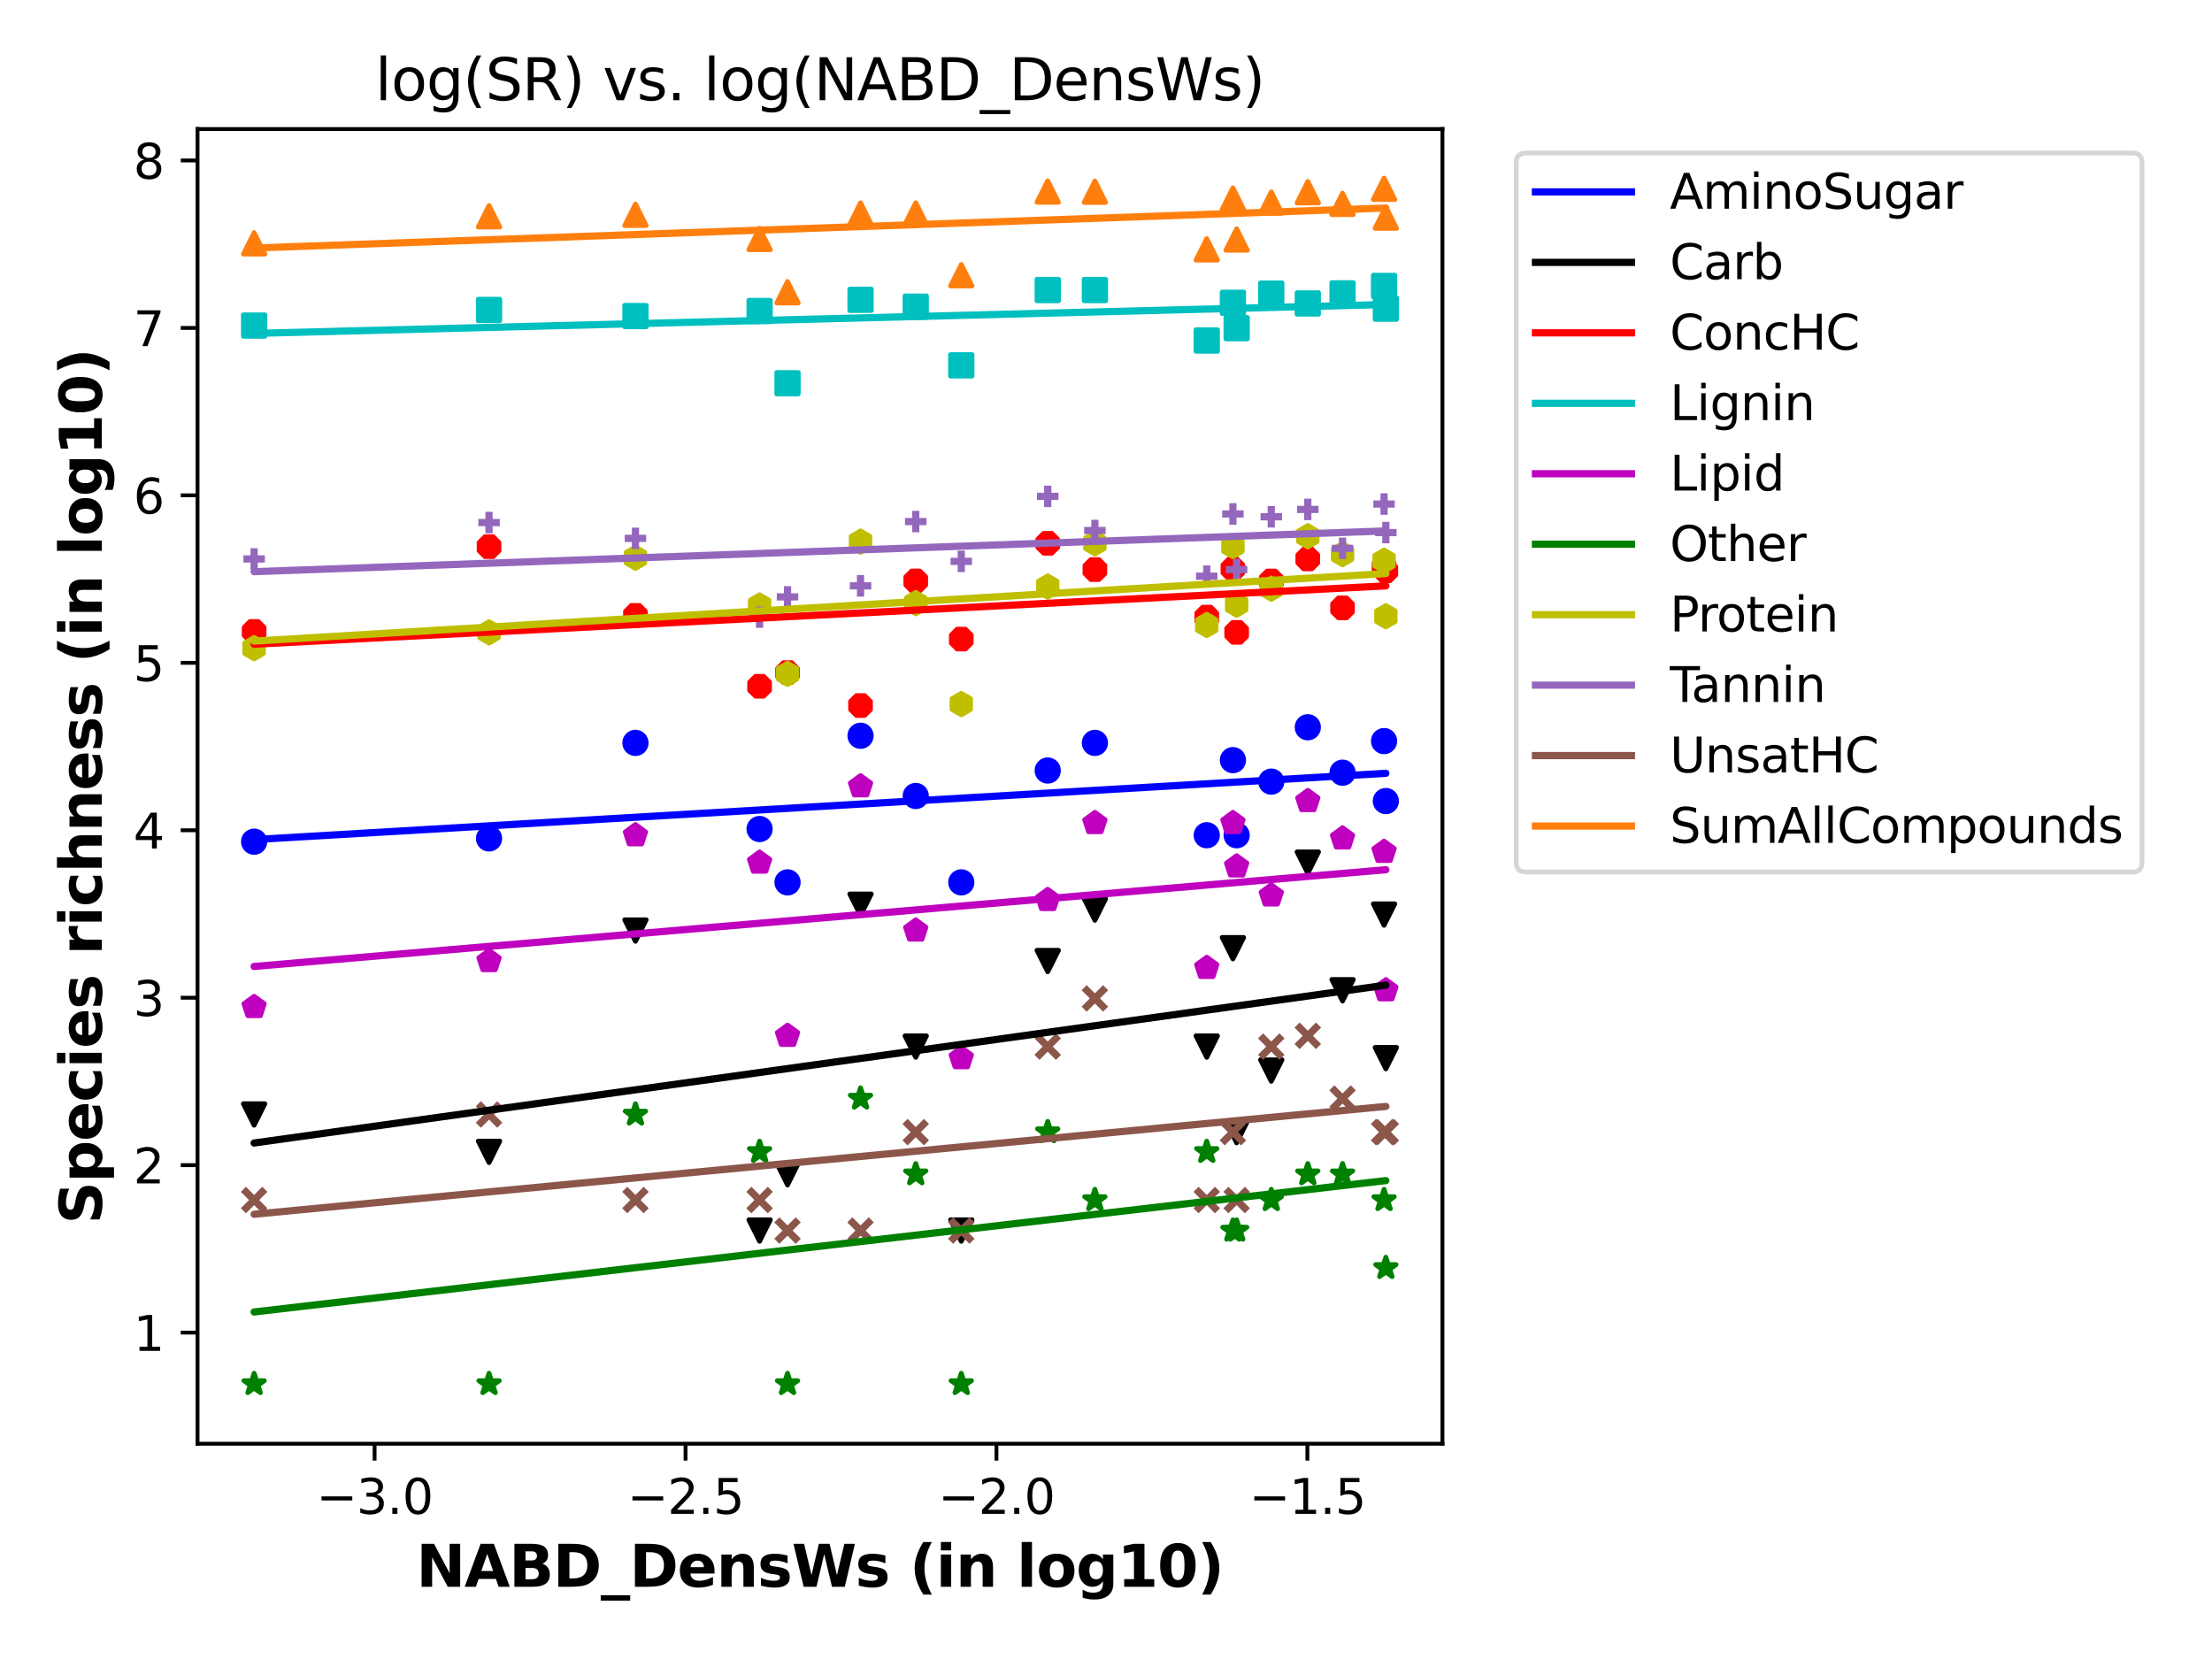 <?xml version="1.0" encoding="utf-8" standalone="no"?>
<!DOCTYPE svg PUBLIC "-//W3C//DTD SVG 1.1//EN"
  "http://www.w3.org/Graphics/SVG/1.1/DTD/svg11.dtd">
<svg xmlns:xlink="http://www.w3.org/1999/xlink" width="460.8pt" height="345.6pt" viewBox="0 0 460.8 345.6" xmlns="http://www.w3.org/2000/svg" version="1.1">
 <defs>
  <style type="text/css">*{stroke-linejoin: round; stroke-linecap: butt}</style>
 </defs>
 <g id="figure_1">
  <g id="patch_1">
   <path d="M 0 345.6 
L 460.8 345.6 
L 460.8 0 
L 0 0 
z
" style="fill: #ffffff"/>
  </g>
  <g id="axes_1">
   <g id="patch_2">
    <path d="M 41.15 300.76 
L 300.485 300.76 
L 300.485 26.88 
L 41.15 26.88 
z
" style="fill: #ffffff"/>
   </g>
   <g id="PathCollection_1">
    <defs>
     <path id="m0478ed3e8b" d="M 0 2.236 
C 0.593 2.236 1.162 2 1.581 1.581 
C 2 1.162 2.236 0.593 2.236 0 
C 2.236 -0.593 2 -1.162 1.581 -1.581 
C 1.162 -2 0.593 -2.236 0 -2.236 
C -0.593 -2.236 -1.162 -2 -1.581 -1.581 
C -2 -1.162 -2.236 -0.593 -2.236 0 
C -2.236 0.593 -2 1.162 -1.581 1.581 
C -1.162 2 -0.593 2.236 0 2.236 
z
" style="stroke: #0000ff"/>
    </defs>
    <g clip-path="url(#p7b1de8e9b0)">
     <use xlink:href="#m0478ed3e8b" x="264.83" y="162.827" style="fill: #0000ff; stroke: #0000ff"/>
     <use xlink:href="#m0478ed3e8b" x="272.438" y="151.502" style="fill: #0000ff; stroke: #0000ff"/>
     <use xlink:href="#m0478ed3e8b" x="256.838" y="158.348" style="fill: #0000ff; stroke: #0000ff"/>
     <use xlink:href="#m0478ed3e8b" x="288.697" y="166.876" style="fill: #0000ff; stroke: #0000ff"/>
     <use xlink:href="#m0478ed3e8b" x="218.261" y="160.516" style="fill: #0000ff; stroke: #0000ff"/>
     <use xlink:href="#m0478ed3e8b" x="228.086" y="154.757" style="fill: #0000ff; stroke: #0000ff"/>
     <use xlink:href="#m0478ed3e8b" x="164.057" y="183.812" style="fill: #0000ff; stroke: #0000ff"/>
     <use xlink:href="#m0478ed3e8b" x="288.326" y="154.38" style="fill: #0000ff; stroke: #0000ff"/>
     <use xlink:href="#m0478ed3e8b" x="251.388" y="173.995" style="fill: #0000ff; stroke: #0000ff"/>
     <use xlink:href="#m0478ed3e8b" x="52.938" y="175.337" style="fill: #0000ff; stroke: #0000ff"/>
     <use xlink:href="#m0478ed3e8b" x="101.876" y="174.66" style="fill: #0000ff; stroke: #0000ff"/>
     <use xlink:href="#m0478ed3e8b" x="257.616" y="173.995" style="fill: #0000ff; stroke: #0000ff"/>
     <use xlink:href="#m0478ed3e8b" x="190.765" y="165.819" style="fill: #0000ff; stroke: #0000ff"/>
     <use xlink:href="#m0478ed3e8b" x="200.254" y="183.812" style="fill: #0000ff; stroke: #0000ff"/>
     <use xlink:href="#m0478ed3e8b" x="132.375" y="154.757" style="fill: #0000ff; stroke: #0000ff"/>
     <use xlink:href="#m0478ed3e8b" x="279.676" y="160.966" style="fill: #0000ff; stroke: #0000ff"/>
     <use xlink:href="#m0478ed3e8b" x="158.235" y="172.703" style="fill: #0000ff; stroke: #0000ff"/>
     <use xlink:href="#m0478ed3e8b" x="179.265" y="153.273" style="fill: #0000ff; stroke: #0000ff"/>
    </g>
   </g>
   <g id="PathCollection_2">
    <defs>
     <path id="me396d2b22a" d="M -0 2.236 
L 2.236 -2.236 
L -2.236 -2.236 
z
" style="stroke: #000000"/>
    </defs>
    <g clip-path="url(#p7b1de8e9b0)">
     <use xlink:href="#me396d2b22a" x="264.83" y="223.017" style="stroke: #000000"/>
     <use xlink:href="#me396d2b22a" x="272.438" y="179.703" style="stroke: #000000"/>
     <use xlink:href="#me396d2b22a" x="256.838" y="197.522" style="stroke: #000000"/>
     <use xlink:href="#me396d2b22a" x="288.697" y="220.432" style="stroke: #000000"/>
     <use xlink:href="#me396d2b22a" x="218.261" y="200.207" style="stroke: #000000"/>
     <use xlink:href="#me396d2b22a" x="228.086" y="189.481" style="stroke: #000000"/>
     <use xlink:href="#me396d2b22a" x="164.057" y="244.611" style="stroke: #000000"/>
     <use xlink:href="#me396d2b22a" x="288.326" y="190.522" style="stroke: #000000"/>
     <use xlink:href="#me396d2b22a" x="251.388" y="218.026" style="stroke: #000000"/>
     <use xlink:href="#me396d2b22a" x="52.938" y="232.169" style="stroke: #000000"/>
     <use xlink:href="#me396d2b22a" x="101.876" y="239.953" style="stroke: #000000"/>
     <use xlink:href="#me396d2b22a" x="257.616" y="235.845" style="stroke: #000000"/>
     <use xlink:href="#me396d2b22a" x="190.765" y="218.026" style="stroke: #000000"/>
     <use xlink:href="#me396d2b22a" x="200.254" y="256.348" style="stroke: #000000"/>
     <use xlink:href="#me396d2b22a" x="132.375" y="193.847" style="stroke: #000000"/>
     <use xlink:href="#me396d2b22a" x="279.676" y="206.288" style="stroke: #000000"/>
     <use xlink:href="#me396d2b22a" x="158.235" y="256.348" style="stroke: #000000"/>
     <use xlink:href="#me396d2b22a" x="179.265" y="188.469" style="stroke: #000000"/>
    </g>
   </g>
   <g id="PathCollection_3">
    <defs>
     <path id="m8ccb841f04" d="M -0.856 -2.066 
L -2.066 -0.856 
L -2.066 0.856 
L -0.856 2.066 
L 0.856 2.066 
L 2.066 0.856 
L 2.066 -0.856 
L 0.856 -2.066 
z
" style="stroke: #ff0000"/>
    </defs>
    <g clip-path="url(#p7b1de8e9b0)">
     <use xlink:href="#m8ccb841f04" x="264.83" y="121.021" style="fill: #ff0000; stroke: #ff0000"/>
     <use xlink:href="#m8ccb841f04" x="272.438" y="116.435" style="fill: #ff0000; stroke: #ff0000"/>
     <use xlink:href="#m8ccb841f04" x="256.838" y="118.518" style="fill: #ff0000; stroke: #ff0000"/>
     <use xlink:href="#m8ccb841f04" x="288.697" y="118.923" style="fill: #ff0000; stroke: #ff0000"/>
     <use xlink:href="#m8ccb841f04" x="218.261" y="113.179" style="fill: #ff0000; stroke: #ff0000"/>
     <use xlink:href="#m8ccb841f04" x="228.086" y="118.652" style="fill: #ff0000; stroke: #ff0000"/>
     <use xlink:href="#m8ccb841f04" x="164.057" y="140.112" style="fill: #ff0000; stroke: #ff0000"/>
     <use xlink:href="#m8ccb841f04" x="288.326" y="118.118" style="fill: #ff0000; stroke: #ff0000"/>
     <use xlink:href="#m8ccb841f04" x="251.388" y="128.553" style="fill: #ff0000; stroke: #ff0000"/>
     <use xlink:href="#m8ccb841f04" x="52.938" y="131.539" style="fill: #ff0000; stroke: #ff0000"/>
     <use xlink:href="#m8ccb841f04" x="101.876" y="113.877" style="fill: #ff0000; stroke: #ff0000"/>
     <use xlink:href="#m8ccb841f04" x="257.616" y="131.735" style="fill: #ff0000; stroke: #ff0000"/>
     <use xlink:href="#m8ccb841f04" x="190.765" y="121.021" style="fill: #ff0000; stroke: #ff0000"/>
     <use xlink:href="#m8ccb841f04" x="200.254" y="133.134" style="fill: #ff0000; stroke: #ff0000"/>
     <use xlink:href="#m8ccb841f04" x="132.375" y="128.197" style="fill: #ff0000; stroke: #ff0000"/>
     <use xlink:href="#m8ccb841f04" x="279.676" y="126.639" style="fill: #ff0000; stroke: #ff0000"/>
     <use xlink:href="#m8ccb841f04" x="158.235" y="142.966" style="fill: #ff0000; stroke: #ff0000"/>
     <use xlink:href="#m8ccb841f04" x="179.265" y="146.973" style="fill: #ff0000; stroke: #ff0000"/>
    </g>
   </g>
   <g id="PathCollection_4">
    <defs>
     <path id="m6ffc5e6dea" d="M -2.236 2.236 
L 2.236 2.236 
L 2.236 -2.236 
L -2.236 -2.236 
z
" style="stroke: #00bfbf"/>
    </defs>
    <g clip-path="url(#p7b1de8e9b0)">
     <use xlink:href="#m6ffc5e6dea" x="264.83" y="61.163" style="fill: #00bfbf; stroke: #00bfbf"/>
     <use xlink:href="#m6ffc5e6dea" x="272.438" y="63.218" style="fill: #00bfbf; stroke: #00bfbf"/>
     <use xlink:href="#m6ffc5e6dea" x="256.838" y="63.081" style="fill: #00bfbf; stroke: #00bfbf"/>
     <use xlink:href="#m6ffc5e6dea" x="288.697" y="64.307" style="fill: #00bfbf; stroke: #00bfbf"/>
     <use xlink:href="#m6ffc5e6dea" x="218.261" y="60.42" style="fill: #00bfbf; stroke: #00bfbf"/>
     <use xlink:href="#m6ffc5e6dea" x="228.086" y="60.42" style="fill: #00bfbf; stroke: #00bfbf"/>
     <use xlink:href="#m6ffc5e6dea" x="164.057" y="79.839" style="fill: #00bfbf; stroke: #00bfbf"/>
     <use xlink:href="#m6ffc5e6dea" x="288.326" y="59.568" style="fill: #00bfbf; stroke: #00bfbf"/>
     <use xlink:href="#m6ffc5e6dea" x="251.388" y="70.94" style="fill: #00bfbf; stroke: #00bfbf"/>
     <use xlink:href="#m6ffc5e6dea" x="52.938" y="67.825" style="fill: #00bfbf; stroke: #00bfbf"/>
     <use xlink:href="#m6ffc5e6dea" x="101.876" y="64.563" style="fill: #00bfbf; stroke: #00bfbf"/>
     <use xlink:href="#m6ffc5e6dea" x="257.616" y="68.362" style="fill: #00bfbf; stroke: #00bfbf"/>
     <use xlink:href="#m6ffc5e6dea" x="190.765" y="63.884" style="fill: #00bfbf; stroke: #00bfbf"/>
     <use xlink:href="#m6ffc5e6dea" x="200.254" y="76.107" style="fill: #00bfbf; stroke: #00bfbf"/>
     <use xlink:href="#m6ffc5e6dea" x="132.375" y="65.843" style="fill: #00bfbf; stroke: #00bfbf"/>
     <use xlink:href="#m6ffc5e6dea" x="279.676" y="61.111" style="fill: #00bfbf; stroke: #00bfbf"/>
     <use xlink:href="#m6ffc5e6dea" x="158.235" y="64.792" style="fill: #00bfbf; stroke: #00bfbf"/>
     <use xlink:href="#m6ffc5e6dea" x="179.265" y="62.457" style="fill: #00bfbf; stroke: #00bfbf"/>
    </g>
   </g>
   <g id="PathCollection_5">
    <defs>
     <path id="mbca94f16e5" d="M 0 -2.236 
L -2.127 -0.691 
L -1.314 1.809 
L 1.314 1.809 
L 2.127 -0.691 
z
" style="stroke: #bf00bf"/>
    </defs>
    <g clip-path="url(#p7b1de8e9b0)">
     <use xlink:href="#mbca94f16e5" x="264.83" y="186.531" style="fill: #bf00bf; stroke: #bf00bf"/>
     <use xlink:href="#mbca94f16e5" x="272.438" y="166.876" style="fill: #bf00bf; stroke: #bf00bf"/>
     <use xlink:href="#mbca94f16e5" x="256.838" y="171.457" style="fill: #bf00bf; stroke: #bf00bf"/>
     <use xlink:href="#mbca94f16e5" x="288.697" y="206.288" style="fill: #bf00bf; stroke: #bf00bf"/>
     <use xlink:href="#mbca94f16e5" x="218.261" y="187.487" style="fill: #bf00bf; stroke: #bf00bf"/>
     <use xlink:href="#mbca94f16e5" x="228.086" y="171.457" style="fill: #bf00bf; stroke: #bf00bf"/>
     <use xlink:href="#mbca94f16e5" x="164.057" y="215.774" style="fill: #bf00bf; stroke: #bf00bf"/>
     <use xlink:href="#mbca94f16e5" x="288.326" y="177.452" style="fill: #bf00bf; stroke: #bf00bf"/>
     <use xlink:href="#mbca94f16e5" x="251.388" y="201.631" style="fill: #bf00bf; stroke: #bf00bf"/>
     <use xlink:href="#mbca94f16e5" x="52.938" y="209.78" style="fill: #bf00bf; stroke: #bf00bf"/>
     <use xlink:href="#mbca94f16e5" x="101.876" y="200.207" style="fill: #bf00bf; stroke: #bf00bf"/>
     <use xlink:href="#mbca94f16e5" x="257.616" y="180.487" style="fill: #bf00bf; stroke: #bf00bf"/>
     <use xlink:href="#mbca94f16e5" x="190.765" y="193.847" style="fill: #bf00bf; stroke: #bf00bf"/>
     <use xlink:href="#mbca94f16e5" x="200.254" y="220.432" style="fill: #bf00bf; stroke: #bf00bf"/>
     <use xlink:href="#mbca94f16e5" x="132.375" y="173.995" style="fill: #bf00bf; stroke: #bf00bf"/>
     <use xlink:href="#mbca94f16e5" x="279.676" y="174.66" style="fill: #bf00bf; stroke: #bf00bf"/>
     <use xlink:href="#mbca94f16e5" x="158.235" y="179.703" style="fill: #bf00bf; stroke: #bf00bf"/>
     <use xlink:href="#mbca94f16e5" x="179.265" y="163.796" style="fill: #bf00bf; stroke: #bf00bf"/>
    </g>
   </g>
   <g id="PathCollection_6">
    <defs>
     <path id="m657a9e5acd" d="M 0 -2.236 
L -0.502 -0.691 
L -2.127 -0.691 
L -0.812 0.264 
L -1.314 1.809 
L -0 0.854 
L 1.314 1.809 
L 0.812 0.264 
L 2.127 -0.691 
L 0.502 -0.691 
z
" style="stroke: #008000"/>
    </defs>
    <g clip-path="url(#p7b1de8e9b0)">
     <use xlink:href="#m657a9e5acd" x="264.83" y="249.988" style="fill: #008000; stroke: #008000"/>
     <use xlink:href="#m657a9e5acd" x="272.438" y="244.611" style="fill: #008000; stroke: #008000"/>
     <use xlink:href="#m657a9e5acd" x="256.838" y="256.348" style="fill: #008000; stroke: #008000"/>
     <use xlink:href="#m657a9e5acd" x="288.697" y="264.132" style="fill: #008000; stroke: #008000"/>
     <use xlink:href="#m657a9e5acd" x="218.261" y="235.845" style="fill: #008000; stroke: #008000"/>
     <use xlink:href="#m657a9e5acd" x="228.086" y="249.988" style="fill: #008000; stroke: #008000"/>
     <use xlink:href="#m657a9e5acd" x="164.057" y="288.311" style="fill: #008000; stroke: #008000"/>
     <use xlink:href="#m657a9e5acd" x="288.326" y="249.988" style="fill: #008000; stroke: #008000"/>
     <use xlink:href="#m657a9e5acd" x="251.388" y="239.953" style="fill: #008000; stroke: #008000"/>
     <use xlink:href="#m657a9e5acd" x="52.938" y="288.311" style="fill: #008000; stroke: #008000"/>
     <use xlink:href="#m657a9e5acd" x="101.876" y="288.311" style="fill: #008000; stroke: #008000"/>
     <use xlink:href="#m657a9e5acd" x="257.616" y="256.348" style="fill: #008000; stroke: #008000"/>
     <use xlink:href="#m657a9e5acd" x="190.765" y="244.611" style="fill: #008000; stroke: #008000"/>
     <use xlink:href="#m657a9e5acd" x="200.254" y="288.311" style="fill: #008000; stroke: #008000"/>
     <use xlink:href="#m657a9e5acd" x="132.375" y="232.169" style="fill: #008000; stroke: #008000"/>
     <use xlink:href="#m657a9e5acd" x="279.676" y="244.611" style="fill: #008000; stroke: #008000"/>
     <use xlink:href="#m657a9e5acd" x="158.235" y="239.953" style="fill: #008000; stroke: #008000"/>
     <use xlink:href="#m657a9e5acd" x="179.265" y="228.845" style="fill: #008000; stroke: #008000"/>
    </g>
   </g>
   <g id="PathCollection_7">
    <defs>
     <path id="m65e7bfeb92" d="M 0 -2.236 
L -1.936 -1.118 
L -1.936 1.118 
L -0 2.236 
L 1.936 1.118 
L 1.936 -1.118 
z
" style="stroke: #bfbf00"/>
    </defs>
    <g clip-path="url(#p7b1de8e9b0)">
     <use xlink:href="#m65e7bfeb92" x="264.83" y="122.643" style="fill: #bfbf00; stroke: #bfbf00"/>
     <use xlink:href="#m65e7bfeb92" x="272.438" y="111.714" style="fill: #bfbf00; stroke: #bfbf00"/>
     <use xlink:href="#m65e7bfeb92" x="256.838" y="113.759" style="fill: #bfbf00; stroke: #bfbf00"/>
     <use xlink:href="#m65e7bfeb92" x="288.697" y="128.375" style="fill: #bfbf00; stroke: #bfbf00"/>
     <use xlink:href="#m65e7bfeb92" x="218.261" y="122.193" style="fill: #bfbf00; stroke: #bfbf00"/>
     <use xlink:href="#m65e7bfeb92" x="228.086" y="113.179" style="fill: #bfbf00; stroke: #bfbf00"/>
     <use xlink:href="#m65e7bfeb92" x="164.057" y="140.362" style="fill: #bfbf00; stroke: #bfbf00"/>
     <use xlink:href="#m65e7bfeb92" x="288.326" y="116.816" style="fill: #bfbf00; stroke: #bfbf00"/>
     <use xlink:href="#m65e7bfeb92" x="251.388" y="130.201" style="fill: #bfbf00; stroke: #bfbf00"/>
     <use xlink:href="#m65e7bfeb92" x="52.938" y="135.02" style="fill: #bfbf00; stroke: #bfbf00"/>
     <use xlink:href="#m65e7bfeb92" x="101.876" y="131.735" style="fill: #bfbf00; stroke: #bfbf00"/>
     <use xlink:href="#m65e7bfeb92" x="257.616" y="125.968" style="fill: #bfbf00; stroke: #bfbf00"/>
     <use xlink:href="#m65e7bfeb92" x="190.765" y="125.637" style="fill: #bfbf00; stroke: #bfbf00"/>
     <use xlink:href="#m65e7bfeb92" x="200.254" y="146.671" style="fill: #bfbf00; stroke: #bfbf00"/>
     <use xlink:href="#m65e7bfeb92" x="132.375" y="116.183" style="fill: #bfbf00; stroke: #bfbf00"/>
     <use xlink:href="#m65e7bfeb92" x="279.676" y="115.438" style="fill: #bfbf00; stroke: #bfbf00"/>
     <use xlink:href="#m65e7bfeb92" x="158.235" y="126.134" style="fill: #bfbf00; stroke: #bfbf00"/>
     <use xlink:href="#m65e7bfeb92" x="179.265" y="112.835" style="fill: #bfbf00; stroke: #bfbf00"/>
    </g>
   </g>
   <g id="PathCollection_8">
    <defs>
     <path id="mb7aac66173" d="M -2.236 0 
L 2.236 0 
M 0 2.236 
L 0 -2.236 
" style="stroke: #9467bd; stroke-width: 1.5"/>
    </defs>
    <g clip-path="url(#p7b1de8e9b0)">
     <use xlink:href="#mb7aac66173" x="264.83" y="107.654" style="fill: #9467bd; stroke: #9467bd; stroke-width: 1.5"/>
     <use xlink:href="#mb7aac66173" x="272.438" y="106.116" style="fill: #9467bd; stroke: #9467bd; stroke-width: 1.5"/>
     <use xlink:href="#mb7aac66173" x="256.838" y="107.069" style="fill: #9467bd; stroke: #9467bd; stroke-width: 1.5"/>
     <use xlink:href="#mb7aac66173" x="288.697" y="110.949" style="fill: #9467bd; stroke: #9467bd; stroke-width: 1.5"/>
     <use xlink:href="#mb7aac66173" x="218.261" y="103.404" style="fill: #9467bd; stroke: #9467bd; stroke-width: 1.5"/>
     <use xlink:href="#mb7aac66173" x="228.086" y="110.52" style="fill: #9467bd; stroke: #9467bd; stroke-width: 1.5"/>
     <use xlink:href="#mb7aac66173" x="164.057" y="124.345" style="fill: #9467bd; stroke: #9467bd; stroke-width: 1.5"/>
     <use xlink:href="#mb7aac66173" x="288.326" y="105.006" style="fill: #9467bd; stroke: #9467bd; stroke-width: 1.5"/>
     <use xlink:href="#mb7aac66173" x="251.388" y="120.026" style="fill: #9467bd; stroke: #9467bd; stroke-width: 1.5"/>
     <use xlink:href="#mb7aac66173" x="52.938" y="116.435" style="fill: #9467bd; stroke: #9467bd; stroke-width: 1.5"/>
     <use xlink:href="#mb7aac66173" x="101.876" y="108.854" style="fill: #9467bd; stroke: #9467bd; stroke-width: 1.5"/>
     <use xlink:href="#mb7aac66173" x="257.616" y="118.652" style="fill: #9467bd; stroke: #9467bd; stroke-width: 1.5"/>
     <use xlink:href="#mb7aac66173" x="190.765" y="108.651" style="fill: #9467bd; stroke: #9467bd; stroke-width: 1.5"/>
     <use xlink:href="#mb7aac66173" x="200.254" y="116.944" style="fill: #9467bd; stroke: #9467bd; stroke-width: 1.5"/>
     <use xlink:href="#mb7aac66173" x="132.375" y="112.158" style="fill: #9467bd; stroke: #9467bd; stroke-width: 1.5"/>
     <use xlink:href="#mb7aac66173" x="279.676" y="114.231" style="fill: #9467bd; stroke: #9467bd; stroke-width: 1.5"/>
     <use xlink:href="#mb7aac66173" x="158.235" y="128.553" style="fill: #9467bd; stroke: #9467bd; stroke-width: 1.5"/>
     <use xlink:href="#mb7aac66173" x="179.265" y="122.044" style="fill: #9467bd; stroke: #9467bd; stroke-width: 1.5"/>
    </g>
   </g>
   <g id="PathCollection_9">
    <defs>
     <path id="m1d6abd403b" d="M -2.236 2.236 
L 2.236 -2.236 
M -2.236 -2.236 
L 2.236 2.236 
" style="stroke: #8c564b; stroke-width: 1.5"/>
    </defs>
    <g clip-path="url(#p7b1de8e9b0)">
     <use xlink:href="#m1d6abd403b" x="264.83" y="218.026" style="fill: #8c564b; stroke: #8c564b; stroke-width: 1.5"/>
     <use xlink:href="#m1d6abd403b" x="272.438" y="215.774" style="fill: #8c564b; stroke: #8c564b; stroke-width: 1.5"/>
     <use xlink:href="#m1d6abd403b" x="256.838" y="235.845" style="fill: #8c564b; stroke: #8c564b; stroke-width: 1.5"/>
     <use xlink:href="#m1d6abd403b" x="288.697" y="235.845" style="fill: #8c564b; stroke: #8c564b; stroke-width: 1.5"/>
     <use xlink:href="#m1d6abd403b" x="218.261" y="218.026" style="fill: #8c564b; stroke: #8c564b; stroke-width: 1.5"/>
     <use xlink:href="#m1d6abd403b" x="228.086" y="207.99" style="fill: #8c564b; stroke: #8c564b; stroke-width: 1.5"/>
     <use xlink:href="#m1d6abd403b" x="164.057" y="256.348" style="fill: #8c564b; stroke: #8c564b; stroke-width: 1.5"/>
     <use xlink:href="#m1d6abd403b" x="288.326" y="235.845" style="fill: #8c564b; stroke: #8c564b; stroke-width: 1.5"/>
     <use xlink:href="#m1d6abd403b" x="251.388" y="249.988" style="fill: #8c564b; stroke: #8c564b; stroke-width: 1.5"/>
     <use xlink:href="#m1d6abd403b" x="52.938" y="249.988" style="fill: #8c564b; stroke: #8c564b; stroke-width: 1.5"/>
     <use xlink:href="#m1d6abd403b" x="101.876" y="232.169" style="fill: #8c564b; stroke: #8c564b; stroke-width: 1.5"/>
     <use xlink:href="#m1d6abd403b" x="257.616" y="249.988" style="fill: #8c564b; stroke: #8c564b; stroke-width: 1.5"/>
     <use xlink:href="#m1d6abd403b" x="190.765" y="235.845" style="fill: #8c564b; stroke: #8c564b; stroke-width: 1.5"/>
     <use xlink:href="#m1d6abd403b" x="200.254" y="256.348" style="fill: #8c564b; stroke: #8c564b; stroke-width: 1.5"/>
     <use xlink:href="#m1d6abd403b" x="132.375" y="249.988" style="fill: #8c564b; stroke: #8c564b; stroke-width: 1.5"/>
     <use xlink:href="#m1d6abd403b" x="279.676" y="228.845" style="fill: #8c564b; stroke: #8c564b; stroke-width: 1.5"/>
     <use xlink:href="#m1d6abd403b" x="158.235" y="249.988" style="fill: #8c564b; stroke: #8c564b; stroke-width: 1.5"/>
     <use xlink:href="#m1d6abd403b" x="179.265" y="256.348" style="fill: #8c564b; stroke: #8c564b; stroke-width: 1.5"/>
    </g>
   </g>
   <g id="PathCollection_10">
    <defs>
     <path id="mc5197a4496" d="M 0 -2.236 
L -2.236 2.236 
L 2.236 2.236 
z
" style="stroke: #ff7f0e"/>
    </defs>
    <g clip-path="url(#p7b1de8e9b0)">
     <use xlink:href="#mc5197a4496" x="264.83" y="42.202" style="fill: #ff7f0e; stroke: #ff7f0e"/>
     <use xlink:href="#mc5197a4496" x="272.438" y="40.043" style="fill: #ff7f0e; stroke: #ff7f0e"/>
     <use xlink:href="#mc5197a4496" x="256.838" y="41.369" style="fill: #ff7f0e; stroke: #ff7f0e"/>
     <use xlink:href="#mc5197a4496" x="288.697" y="45.333" style="fill: #ff7f0e; stroke: #ff7f0e"/>
     <use xlink:href="#mc5197a4496" x="218.261" y="39.902" style="fill: #ff7f0e; stroke: #ff7f0e"/>
     <use xlink:href="#mc5197a4496" x="228.086" y="39.944" style="fill: #ff7f0e; stroke: #ff7f0e"/>
     <use xlink:href="#mc5197a4496" x="164.057" y="60.879" style="fill: #ff7f0e; stroke: #ff7f0e"/>
     <use xlink:href="#mc5197a4496" x="288.326" y="39.329" style="fill: #ff7f0e; stroke: #ff7f0e"/>
     <use xlink:href="#mc5197a4496" x="251.388" y="51.948" style="fill: #ff7f0e; stroke: #ff7f0e"/>
     <use xlink:href="#mc5197a4496" x="52.938" y="50.697" style="fill: #ff7f0e; stroke: #ff7f0e"/>
     <use xlink:href="#mc5197a4496" x="101.876" y="45.054" style="fill: #ff7f0e; stroke: #ff7f0e"/>
     <use xlink:href="#mc5197a4496" x="257.616" y="49.9" style="fill: #ff7f0e; stroke: #ff7f0e"/>
     <use xlink:href="#mc5197a4496" x="190.765" y="44.471" style="fill: #ff7f0e; stroke: #ff7f0e"/>
     <use xlink:href="#mc5197a4496" x="200.254" y="57.338" style="fill: #ff7f0e; stroke: #ff7f0e"/>
     <use xlink:href="#mc5197a4496" x="132.375" y="44.746" style="fill: #ff7f0e; stroke: #ff7f0e"/>
     <use xlink:href="#mc5197a4496" x="279.676" y="42.474" style="fill: #ff7f0e; stroke: #ff7f0e"/>
     <use xlink:href="#mc5197a4496" x="158.235" y="49.787" style="fill: #ff7f0e; stroke: #ff7f0e"/>
     <use xlink:href="#mc5197a4496" x="179.265" y="44.488" style="fill: #ff7f0e; stroke: #ff7f0e"/>
    </g>
   </g>
   <g id="matplotlib.axis_1">
    <g id="xtick_1">
     <g id="line2d_1">
      <defs>
       <path id="mba97e9c68c" d="M 0 0 
L 0 3.5 
" style="stroke: #000000; stroke-width: 0.8"/>
      </defs>
      <g>
       <use xlink:href="#mba97e9c68c" x="78.035" y="300.76" style="stroke: #000000; stroke-width: 0.8"/>
      </g>
     </g>
     <g id="text_1">
      <!-- −3.0 -->
      <g transform="translate(65.894 315.358)scale(0.1 -0.1)">
       <defs>
        <path id="DejaVuSans-2212" d="M 678 2272 
L 4684 2272 
L 4684 1741 
L 678 1741 
L 678 2272 
z
" transform="scale(0.016)"/>
        <path id="DejaVuSans-33" d="M 2597 2516 
Q 3050 2419 3304 2112 
Q 3559 1806 3559 1356 
Q 3559 666 3084 287 
Q 2609 -91 1734 -91 
Q 1441 -91 1130 -33 
Q 819 25 488 141 
L 488 750 
Q 750 597 1062 519 
Q 1375 441 1716 441 
Q 2309 441 2620 675 
Q 2931 909 2931 1356 
Q 2931 1769 2642 2001 
Q 2353 2234 1838 2234 
L 1294 2234 
L 1294 2753 
L 1863 2753 
Q 2328 2753 2575 2939 
Q 2822 3125 2822 3475 
Q 2822 3834 2567 4026 
Q 2313 4219 1838 4219 
Q 1578 4219 1281 4162 
Q 984 4106 628 3988 
L 628 4550 
Q 988 4650 1302 4700 
Q 1616 4750 1894 4750 
Q 2613 4750 3031 4423 
Q 3450 4097 3450 3541 
Q 3450 3153 3228 2886 
Q 3006 2619 2597 2516 
z
" transform="scale(0.016)"/>
        <path id="DejaVuSans-2e" d="M 684 794 
L 1344 794 
L 1344 0 
L 684 0 
L 684 794 
z
" transform="scale(0.016)"/>
        <path id="DejaVuSans-30" d="M 2034 4250 
Q 1547 4250 1301 3770 
Q 1056 3291 1056 2328 
Q 1056 1369 1301 889 
Q 1547 409 2034 409 
Q 2525 409 2770 889 
Q 3016 1369 3016 2328 
Q 3016 3291 2770 3770 
Q 2525 4250 2034 4250 
z
M 2034 4750 
Q 2819 4750 3233 4129 
Q 3647 3509 3647 2328 
Q 3647 1150 3233 529 
Q 2819 -91 2034 -91 
Q 1250 -91 836 529 
Q 422 1150 422 2328 
Q 422 3509 836 4129 
Q 1250 4750 2034 4750 
z
" transform="scale(0.016)"/>
       </defs>
       <use xlink:href="#DejaVuSans-2212"/>
       <use xlink:href="#DejaVuSans-33" x="83.789"/>
       <use xlink:href="#DejaVuSans-2e" x="147.412"/>
       <use xlink:href="#DejaVuSans-30" x="179.199"/>
      </g>
     </g>
    </g>
    <g id="xtick_2">
     <g id="line2d_2">
      <g>
       <use xlink:href="#mba97e9c68c" x="142.807" y="300.76" style="stroke: #000000; stroke-width: 0.8"/>
      </g>
     </g>
     <g id="text_2">
      <!-- −2.5 -->
      <g transform="translate(130.666 315.358)scale(0.1 -0.1)">
       <defs>
        <path id="DejaVuSans-32" d="M 1228 531 
L 3431 531 
L 3431 0 
L 469 0 
L 469 531 
Q 828 903 1448 1529 
Q 2069 2156 2228 2338 
Q 2531 2678 2651 2914 
Q 2772 3150 2772 3378 
Q 2772 3750 2511 3984 
Q 2250 4219 1831 4219 
Q 1534 4219 1204 4116 
Q 875 4013 500 3803 
L 500 4441 
Q 881 4594 1212 4672 
Q 1544 4750 1819 4750 
Q 2544 4750 2975 4387 
Q 3406 4025 3406 3419 
Q 3406 3131 3298 2873 
Q 3191 2616 2906 2266 
Q 2828 2175 2409 1742 
Q 1991 1309 1228 531 
z
" transform="scale(0.016)"/>
        <path id="DejaVuSans-35" d="M 691 4666 
L 3169 4666 
L 3169 4134 
L 1269 4134 
L 1269 2991 
Q 1406 3038 1543 3061 
Q 1681 3084 1819 3084 
Q 2600 3084 3056 2656 
Q 3513 2228 3513 1497 
Q 3513 744 3044 326 
Q 2575 -91 1722 -91 
Q 1428 -91 1123 -41 
Q 819 9 494 109 
L 494 744 
Q 775 591 1075 516 
Q 1375 441 1709 441 
Q 2250 441 2565 725 
Q 2881 1009 2881 1497 
Q 2881 1984 2565 2268 
Q 2250 2553 1709 2553 
Q 1456 2553 1204 2497 
Q 953 2441 691 2322 
L 691 4666 
z
" transform="scale(0.016)"/>
       </defs>
       <use xlink:href="#DejaVuSans-2212"/>
       <use xlink:href="#DejaVuSans-32" x="83.789"/>
       <use xlink:href="#DejaVuSans-2e" x="147.412"/>
       <use xlink:href="#DejaVuSans-35" x="179.199"/>
      </g>
     </g>
    </g>
    <g id="xtick_3">
     <g id="line2d_3">
      <g>
       <use xlink:href="#mba97e9c68c" x="207.579" y="300.76" style="stroke: #000000; stroke-width: 0.8"/>
      </g>
     </g>
     <g id="text_3">
      <!-- −2.0 -->
      <g transform="translate(195.438 315.358)scale(0.1 -0.1)">
       <use xlink:href="#DejaVuSans-2212"/>
       <use xlink:href="#DejaVuSans-32" x="83.789"/>
       <use xlink:href="#DejaVuSans-2e" x="147.412"/>
       <use xlink:href="#DejaVuSans-30" x="179.199"/>
      </g>
     </g>
    </g>
    <g id="xtick_4">
     <g id="line2d_4">
      <g>
       <use xlink:href="#mba97e9c68c" x="272.351" y="300.76" style="stroke: #000000; stroke-width: 0.8"/>
      </g>
     </g>
     <g id="text_4">
      <!-- −1.5 -->
      <g transform="translate(260.21 315.358)scale(0.1 -0.1)">
       <defs>
        <path id="DejaVuSans-31" d="M 794 531 
L 1825 531 
L 1825 4091 
L 703 3866 
L 703 4441 
L 1819 4666 
L 2450 4666 
L 2450 531 
L 3481 531 
L 3481 0 
L 794 0 
L 794 531 
z
" transform="scale(0.016)"/>
       </defs>
       <use xlink:href="#DejaVuSans-2212"/>
       <use xlink:href="#DejaVuSans-31" x="83.789"/>
       <use xlink:href="#DejaVuSans-2e" x="147.412"/>
       <use xlink:href="#DejaVuSans-35" x="179.199"/>
      </g>
     </g>
    </g>
    <g id="text_5">
     <!-- NABD_DensWs (in log10) -->
     <g transform="translate(86.704 330.556)scale(0.12 -0.12)">
      <defs>
       <path id="DejaVuSans-Bold-4e" d="M 588 4666 
L 1931 4666 
L 3628 1466 
L 3628 4666 
L 4769 4666 
L 4769 0 
L 3425 0 
L 1728 3200 
L 1728 0 
L 588 0 
L 588 4666 
z
" transform="scale(0.016)"/>
       <path id="DejaVuSans-Bold-41" d="M 3419 850 
L 1538 850 
L 1241 0 
L 31 0 
L 1759 4666 
L 3194 4666 
L 4922 0 
L 3713 0 
L 3419 850 
z
M 1838 1716 
L 3116 1716 
L 2478 3572 
L 1838 1716 
z
" transform="scale(0.016)"/>
       <path id="DejaVuSans-Bold-42" d="M 2456 2859 
Q 2741 2859 2887 2984 
Q 3034 3109 3034 3353 
Q 3034 3594 2887 3720 
Q 2741 3847 2456 3847 
L 1791 3847 
L 1791 2859 
L 2456 2859 
z
M 2497 819 
Q 2859 819 3042 972 
Q 3225 1125 3225 1434 
Q 3225 1738 3044 1889 
Q 2863 2041 2497 2041 
L 1791 2041 
L 1791 819 
L 2497 819 
z
M 3616 2497 
Q 4003 2384 4215 2081 
Q 4428 1778 4428 1338 
Q 4428 663 3972 331 
Q 3516 0 2584 0 
L 588 0 
L 588 4666 
L 2394 4666 
Q 3366 4666 3802 4372 
Q 4238 4078 4238 3431 
Q 4238 3091 4078 2852 
Q 3919 2613 3616 2497 
z
" transform="scale(0.016)"/>
       <path id="DejaVuSans-Bold-44" d="M 1791 3756 
L 1791 909 
L 2222 909 
Q 2959 909 3348 1275 
Q 3738 1641 3738 2338 
Q 3738 3031 3350 3393 
Q 2963 3756 2222 3756 
L 1791 3756 
z
M 588 4666 
L 1856 4666 
Q 2919 4666 3439 4514 
Q 3959 4363 4331 4000 
Q 4659 3684 4818 3271 
Q 4978 2859 4978 2338 
Q 4978 1809 4818 1395 
Q 4659 981 4331 666 
Q 3956 303 3431 151 
Q 2906 0 1856 0 
L 588 0 
L 588 4666 
z
" transform="scale(0.016)"/>
       <path id="DejaVuSans-Bold-5f" d="M 3200 -916 
L 3200 -1509 
L 0 -1509 
L 0 -916 
L 3200 -916 
z
" transform="scale(0.016)"/>
       <path id="DejaVuSans-Bold-65" d="M 4031 1759 
L 4031 1441 
L 1416 1441 
Q 1456 1047 1700 850 
Q 1944 653 2381 653 
Q 2734 653 3104 758 
Q 3475 863 3866 1075 
L 3866 213 
Q 3469 63 3072 -14 
Q 2675 -91 2278 -91 
Q 1328 -91 801 392 
Q 275 875 275 1747 
Q 275 2603 792 3093 
Q 1309 3584 2216 3584 
Q 3041 3584 3536 3087 
Q 4031 2591 4031 1759 
z
M 2881 2131 
Q 2881 2450 2695 2645 
Q 2509 2841 2209 2841 
Q 1884 2841 1681 2658 
Q 1478 2475 1428 2131 
L 2881 2131 
z
" transform="scale(0.016)"/>
       <path id="DejaVuSans-Bold-6e" d="M 4056 2131 
L 4056 0 
L 2931 0 
L 2931 347 
L 2931 1631 
Q 2931 2084 2911 2256 
Q 2891 2428 2841 2509 
Q 2775 2619 2662 2680 
Q 2550 2741 2406 2741 
Q 2056 2741 1856 2470 
Q 1656 2200 1656 1722 
L 1656 0 
L 538 0 
L 538 3500 
L 1656 3500 
L 1656 2988 
Q 1909 3294 2193 3439 
Q 2478 3584 2822 3584 
Q 3428 3584 3742 3212 
Q 4056 2841 4056 2131 
z
" transform="scale(0.016)"/>
       <path id="DejaVuSans-Bold-73" d="M 3272 3391 
L 3272 2541 
Q 2913 2691 2578 2766 
Q 2244 2841 1947 2841 
Q 1628 2841 1473 2761 
Q 1319 2681 1319 2516 
Q 1319 2381 1436 2309 
Q 1553 2238 1856 2203 
L 2053 2175 
Q 2913 2066 3209 1816 
Q 3506 1566 3506 1031 
Q 3506 472 3093 190 
Q 2681 -91 1863 -91 
Q 1516 -91 1145 -36 
Q 775 19 384 128 
L 384 978 
Q 719 816 1070 734 
Q 1422 653 1784 653 
Q 2113 653 2278 743 
Q 2444 834 2444 1013 
Q 2444 1163 2330 1236 
Q 2216 1309 1875 1350 
L 1678 1375 
Q 931 1469 631 1722 
Q 331 1975 331 2491 
Q 331 3047 712 3315 
Q 1094 3584 1881 3584 
Q 2191 3584 2531 3537 
Q 2872 3491 3272 3391 
z
" transform="scale(0.016)"/>
       <path id="DejaVuSans-Bold-57" d="M 191 4666 
L 1344 4666 
L 2150 1275 
L 2950 4666 
L 4109 4666 
L 4909 1275 
L 5716 4666 
L 6859 4666 
L 5759 0 
L 4372 0 
L 3525 3547 
L 2688 0 
L 1300 0 
L 191 4666 
z
" transform="scale(0.016)"/>
       <path id="DejaVuSans-Bold-20" transform="scale(0.016)"/>
       <path id="DejaVuSans-Bold-28" d="M 2413 -844 
L 1484 -844 
Q 1006 -72 778 623 
Q 550 1319 550 2003 
Q 550 2688 779 3389 
Q 1009 4091 1484 4856 
L 2413 4856 
Q 2013 4116 1813 3408 
Q 1613 2700 1613 2009 
Q 1613 1319 1811 609 
Q 2009 -100 2413 -844 
z
" transform="scale(0.016)"/>
       <path id="DejaVuSans-Bold-69" d="M 538 3500 
L 1656 3500 
L 1656 0 
L 538 0 
L 538 3500 
z
M 538 4863 
L 1656 4863 
L 1656 3950 
L 538 3950 
L 538 4863 
z
" transform="scale(0.016)"/>
       <path id="DejaVuSans-Bold-6c" d="M 538 4863 
L 1656 4863 
L 1656 0 
L 538 0 
L 538 4863 
z
" transform="scale(0.016)"/>
       <path id="DejaVuSans-Bold-6f" d="M 2203 2784 
Q 1831 2784 1636 2517 
Q 1441 2250 1441 1747 
Q 1441 1244 1636 976 
Q 1831 709 2203 709 
Q 2569 709 2762 976 
Q 2956 1244 2956 1747 
Q 2956 2250 2762 2517 
Q 2569 2784 2203 2784 
z
M 2203 3584 
Q 3106 3584 3614 3096 
Q 4122 2609 4122 1747 
Q 4122 884 3614 396 
Q 3106 -91 2203 -91 
Q 1297 -91 786 396 
Q 275 884 275 1747 
Q 275 2609 786 3096 
Q 1297 3584 2203 3584 
z
" transform="scale(0.016)"/>
       <path id="DejaVuSans-Bold-67" d="M 2919 594 
Q 2688 288 2409 144 
Q 2131 0 1766 0 
Q 1125 0 706 504 
Q 288 1009 288 1791 
Q 288 2575 706 3076 
Q 1125 3578 1766 3578 
Q 2131 3578 2409 3434 
Q 2688 3291 2919 2981 
L 2919 3500 
L 4044 3500 
L 4044 353 
Q 4044 -491 3511 -936 
Q 2978 -1381 1966 -1381 
Q 1638 -1381 1331 -1331 
Q 1025 -1281 716 -1178 
L 716 -306 
Q 1009 -475 1290 -558 
Q 1572 -641 1856 -641 
Q 2406 -641 2662 -400 
Q 2919 -159 2919 353 
L 2919 594 
z
M 2181 2772 
Q 1834 2772 1640 2515 
Q 1447 2259 1447 1791 
Q 1447 1309 1634 1061 
Q 1822 813 2181 813 
Q 2531 813 2725 1069 
Q 2919 1325 2919 1791 
Q 2919 2259 2725 2515 
Q 2531 2772 2181 2772 
z
" transform="scale(0.016)"/>
       <path id="DejaVuSans-Bold-31" d="M 750 831 
L 1813 831 
L 1813 3847 
L 722 3622 
L 722 4441 
L 1806 4666 
L 2950 4666 
L 2950 831 
L 4013 831 
L 4013 0 
L 750 0 
L 750 831 
z
" transform="scale(0.016)"/>
       <path id="DejaVuSans-Bold-30" d="M 2944 2338 
Q 2944 3213 2780 3570 
Q 2616 3928 2228 3928 
Q 1841 3928 1675 3570 
Q 1509 3213 1509 2338 
Q 1509 1453 1675 1090 
Q 1841 728 2228 728 
Q 2613 728 2778 1090 
Q 2944 1453 2944 2338 
z
M 4147 2328 
Q 4147 1169 3647 539 
Q 3147 -91 2228 -91 
Q 1306 -91 806 539 
Q 306 1169 306 2328 
Q 306 3491 806 4120 
Q 1306 4750 2228 4750 
Q 3147 4750 3647 4120 
Q 4147 3491 4147 2328 
z
" transform="scale(0.016)"/>
       <path id="DejaVuSans-Bold-29" d="M 513 -844 
Q 913 -100 1113 609 
Q 1313 1319 1313 2009 
Q 1313 2700 1113 3408 
Q 913 4116 513 4856 
L 1441 4856 
Q 1916 4091 2145 3389 
Q 2375 2688 2375 2003 
Q 2375 1319 2147 623 
Q 1919 -72 1441 -844 
L 513 -844 
z
" transform="scale(0.016)"/>
      </defs>
      <use xlink:href="#DejaVuSans-Bold-4e"/>
      <use xlink:href="#DejaVuSans-Bold-41" x="83.691"/>
      <use xlink:href="#DejaVuSans-Bold-42" x="161.084"/>
      <use xlink:href="#DejaVuSans-Bold-44" x="237.305"/>
      <use xlink:href="#DejaVuSans-Bold-5f" x="320.312"/>
      <use xlink:href="#DejaVuSans-Bold-44" x="370.312"/>
      <use xlink:href="#DejaVuSans-Bold-65" x="453.32"/>
      <use xlink:href="#DejaVuSans-Bold-6e" x="521.143"/>
      <use xlink:href="#DejaVuSans-Bold-73" x="592.334"/>
      <use xlink:href="#DejaVuSans-Bold-57" x="651.855"/>
      <use xlink:href="#DejaVuSans-Bold-73" x="762.158"/>
      <use xlink:href="#DejaVuSans-Bold-20" x="821.68"/>
      <use xlink:href="#DejaVuSans-Bold-28" x="856.494"/>
      <use xlink:href="#DejaVuSans-Bold-69" x="902.197"/>
      <use xlink:href="#DejaVuSans-Bold-6e" x="936.475"/>
      <use xlink:href="#DejaVuSans-Bold-20" x="1007.666"/>
      <use xlink:href="#DejaVuSans-Bold-6c" x="1042.48"/>
      <use xlink:href="#DejaVuSans-Bold-6f" x="1076.758"/>
      <use xlink:href="#DejaVuSans-Bold-67" x="1145.459"/>
      <use xlink:href="#DejaVuSans-Bold-31" x="1217.041"/>
      <use xlink:href="#DejaVuSans-Bold-30" x="1286.621"/>
      <use xlink:href="#DejaVuSans-Bold-29" x="1356.201"/>
     </g>
    </g>
   </g>
   <g id="matplotlib.axis_2">
    <g id="ytick_1">
     <g id="line2d_5">
      <defs>
       <path id="mab1bc1535f" d="M 0 0 
L -3.5 0 
" style="stroke: #000000; stroke-width: 0.8"/>
      </defs>
      <g>
       <use xlink:href="#mab1bc1535f" x="41.15" y="277.607" style="stroke: #000000; stroke-width: 0.8"/>
      </g>
     </g>
     <g id="text_6">
      <!-- 1 -->
      <g transform="translate(27.788 281.406)scale(0.1 -0.1)">
       <use xlink:href="#DejaVuSans-31"/>
      </g>
     </g>
    </g>
    <g id="ytick_2">
     <g id="line2d_6">
      <g>
       <use xlink:href="#mab1bc1535f" x="41.15" y="242.724" style="stroke: #000000; stroke-width: 0.8"/>
      </g>
     </g>
     <g id="text_7">
      <!-- 2 -->
      <g transform="translate(27.788 246.523)scale(0.1 -0.1)">
       <use xlink:href="#DejaVuSans-32"/>
      </g>
     </g>
    </g>
    <g id="ytick_3">
     <g id="line2d_7">
      <g>
       <use xlink:href="#mab1bc1535f" x="41.15" y="207.842" style="stroke: #000000; stroke-width: 0.8"/>
      </g>
     </g>
     <g id="text_8">
      <!-- 3 -->
      <g transform="translate(27.788 211.641)scale(0.1 -0.1)">
       <use xlink:href="#DejaVuSans-33"/>
      </g>
     </g>
    </g>
    <g id="ytick_4">
     <g id="line2d_8">
      <g>
       <use xlink:href="#mab1bc1535f" x="41.15" y="172.959" style="stroke: #000000; stroke-width: 0.8"/>
      </g>
     </g>
     <g id="text_9">
      <!-- 4 -->
      <g transform="translate(27.788 176.758)scale(0.1 -0.1)">
       <defs>
        <path id="DejaVuSans-34" d="M 2419 4116 
L 825 1625 
L 2419 1625 
L 2419 4116 
z
M 2253 4666 
L 3047 4666 
L 3047 1625 
L 3713 1625 
L 3713 1100 
L 3047 1100 
L 3047 0 
L 2419 0 
L 2419 1100 
L 313 1100 
L 313 1709 
L 2253 4666 
z
" transform="scale(0.016)"/>
       </defs>
       <use xlink:href="#DejaVuSans-34"/>
      </g>
     </g>
    </g>
    <g id="ytick_5">
     <g id="line2d_9">
      <g>
       <use xlink:href="#mab1bc1535f" x="41.15" y="138.076" style="stroke: #000000; stroke-width: 0.8"/>
      </g>
     </g>
     <g id="text_10">
      <!-- 5 -->
      <g transform="translate(27.788 141.875)scale(0.1 -0.1)">
       <use xlink:href="#DejaVuSans-35"/>
      </g>
     </g>
    </g>
    <g id="ytick_6">
     <g id="line2d_10">
      <g>
       <use xlink:href="#mab1bc1535f" x="41.15" y="103.193" style="stroke: #000000; stroke-width: 0.8"/>
      </g>
     </g>
     <g id="text_11">
      <!-- 6 -->
      <g transform="translate(27.788 106.992)scale(0.1 -0.1)">
       <defs>
        <path id="DejaVuSans-36" d="M 2113 2584 
Q 1688 2584 1439 2293 
Q 1191 2003 1191 1497 
Q 1191 994 1439 701 
Q 1688 409 2113 409 
Q 2538 409 2786 701 
Q 3034 994 3034 1497 
Q 3034 2003 2786 2293 
Q 2538 2584 2113 2584 
z
M 3366 4563 
L 3366 3988 
Q 3128 4100 2886 4159 
Q 2644 4219 2406 4219 
Q 1781 4219 1451 3797 
Q 1122 3375 1075 2522 
Q 1259 2794 1537 2939 
Q 1816 3084 2150 3084 
Q 2853 3084 3261 2657 
Q 3669 2231 3669 1497 
Q 3669 778 3244 343 
Q 2819 -91 2113 -91 
Q 1303 -91 875 529 
Q 447 1150 447 2328 
Q 447 3434 972 4092 
Q 1497 4750 2381 4750 
Q 2619 4750 2861 4703 
Q 3103 4656 3366 4563 
z
" transform="scale(0.016)"/>
       </defs>
       <use xlink:href="#DejaVuSans-36"/>
      </g>
     </g>
    </g>
    <g id="ytick_7">
     <g id="line2d_11">
      <g>
       <use xlink:href="#mab1bc1535f" x="41.15" y="68.31" style="stroke: #000000; stroke-width: 0.8"/>
      </g>
     </g>
     <g id="text_12">
      <!-- 7 -->
      <g transform="translate(27.788 72.11)scale(0.1 -0.1)">
       <defs>
        <path id="DejaVuSans-37" d="M 525 4666 
L 3525 4666 
L 3525 4397 
L 1831 0 
L 1172 0 
L 2766 4134 
L 525 4134 
L 525 4666 
z
" transform="scale(0.016)"/>
       </defs>
       <use xlink:href="#DejaVuSans-37"/>
      </g>
     </g>
    </g>
    <g id="ytick_8">
     <g id="line2d_12">
      <g>
       <use xlink:href="#mab1bc1535f" x="41.15" y="33.428" style="stroke: #000000; stroke-width: 0.8"/>
      </g>
     </g>
     <g id="text_13">
      <!-- 8 -->
      <g transform="translate(27.788 37.227)scale(0.1 -0.1)">
       <defs>
        <path id="DejaVuSans-38" d="M 2034 2216 
Q 1584 2216 1326 1975 
Q 1069 1734 1069 1313 
Q 1069 891 1326 650 
Q 1584 409 2034 409 
Q 2484 409 2743 651 
Q 3003 894 3003 1313 
Q 3003 1734 2745 1975 
Q 2488 2216 2034 2216 
z
M 1403 2484 
Q 997 2584 770 2862 
Q 544 3141 544 3541 
Q 544 4100 942 4425 
Q 1341 4750 2034 4750 
Q 2731 4750 3128 4425 
Q 3525 4100 3525 3541 
Q 3525 3141 3298 2862 
Q 3072 2584 2669 2484 
Q 3125 2378 3379 2068 
Q 3634 1759 3634 1313 
Q 3634 634 3220 271 
Q 2806 -91 2034 -91 
Q 1263 -91 848 271 
Q 434 634 434 1313 
Q 434 1759 690 2068 
Q 947 2378 1403 2484 
z
M 1172 3481 
Q 1172 3119 1398 2916 
Q 1625 2713 2034 2713 
Q 2441 2713 2670 2916 
Q 2900 3119 2900 3481 
Q 2900 3844 2670 4047 
Q 2441 4250 2034 4250 
Q 1625 4250 1398 4047 
Q 1172 3844 1172 3481 
z
" transform="scale(0.016)"/>
       </defs>
       <use xlink:href="#DejaVuSans-38"/>
      </g>
     </g>
    </g>
    <g id="text_14">
     <!-- Species richness (in log10) -->
     <g transform="translate(21.198 254.988)rotate(-90)scale(0.12 -0.12)">
      <defs>
       <path id="DejaVuSans-Bold-53" d="M 3834 4519 
L 3834 3531 
Q 3450 3703 3084 3790 
Q 2719 3878 2394 3878 
Q 1963 3878 1756 3759 
Q 1550 3641 1550 3391 
Q 1550 3203 1689 3098 
Q 1828 2994 2194 2919 
L 2706 2816 
Q 3484 2659 3812 2340 
Q 4141 2022 4141 1434 
Q 4141 663 3683 286 
Q 3225 -91 2284 -91 
Q 1841 -91 1394 -6 
Q 947 78 500 244 
L 500 1259 
Q 947 1022 1364 901 
Q 1781 781 2169 781 
Q 2563 781 2772 912 
Q 2981 1044 2981 1288 
Q 2981 1506 2839 1625 
Q 2697 1744 2272 1838 
L 1806 1941 
Q 1106 2091 782 2419 
Q 459 2747 459 3303 
Q 459 4000 909 4375 
Q 1359 4750 2203 4750 
Q 2588 4750 2994 4692 
Q 3400 4634 3834 4519 
z
" transform="scale(0.016)"/>
       <path id="DejaVuSans-Bold-70" d="M 1656 506 
L 1656 -1331 
L 538 -1331 
L 538 3500 
L 1656 3500 
L 1656 2988 
Q 1888 3294 2169 3439 
Q 2450 3584 2816 3584 
Q 3463 3584 3878 3070 
Q 4294 2556 4294 1747 
Q 4294 938 3878 423 
Q 3463 -91 2816 -91 
Q 2450 -91 2169 54 
Q 1888 200 1656 506 
z
M 2400 2772 
Q 2041 2772 1848 2508 
Q 1656 2244 1656 1747 
Q 1656 1250 1848 986 
Q 2041 722 2400 722 
Q 2759 722 2948 984 
Q 3138 1247 3138 1747 
Q 3138 2247 2948 2509 
Q 2759 2772 2400 2772 
z
" transform="scale(0.016)"/>
       <path id="DejaVuSans-Bold-63" d="M 3366 3391 
L 3366 2478 
Q 3138 2634 2908 2709 
Q 2678 2784 2431 2784 
Q 1963 2784 1702 2511 
Q 1441 2238 1441 1747 
Q 1441 1256 1702 982 
Q 1963 709 2431 709 
Q 2694 709 2930 787 
Q 3166 866 3366 1019 
L 3366 103 
Q 3103 6 2833 -42 
Q 2563 -91 2291 -91 
Q 1344 -91 809 395 
Q 275 881 275 1747 
Q 275 2613 809 3098 
Q 1344 3584 2291 3584 
Q 2566 3584 2833 3536 
Q 3100 3488 3366 3391 
z
" transform="scale(0.016)"/>
       <path id="DejaVuSans-Bold-72" d="M 3138 2547 
Q 2991 2616 2845 2648 
Q 2700 2681 2553 2681 
Q 2122 2681 1889 2404 
Q 1656 2128 1656 1613 
L 1656 0 
L 538 0 
L 538 3500 
L 1656 3500 
L 1656 2925 
Q 1872 3269 2151 3426 
Q 2431 3584 2822 3584 
Q 2878 3584 2943 3579 
Q 3009 3575 3134 3559 
L 3138 2547 
z
" transform="scale(0.016)"/>
       <path id="DejaVuSans-Bold-68" d="M 4056 2131 
L 4056 0 
L 2931 0 
L 2931 347 
L 2931 1625 
Q 2931 2084 2911 2256 
Q 2891 2428 2841 2509 
Q 2775 2619 2662 2680 
Q 2550 2741 2406 2741 
Q 2056 2741 1856 2470 
Q 1656 2200 1656 1722 
L 1656 0 
L 538 0 
L 538 4863 
L 1656 4863 
L 1656 2988 
Q 1909 3294 2193 3439 
Q 2478 3584 2822 3584 
Q 3428 3584 3742 3212 
Q 4056 2841 4056 2131 
z
" transform="scale(0.016)"/>
      </defs>
      <use xlink:href="#DejaVuSans-Bold-53"/>
      <use xlink:href="#DejaVuSans-Bold-70" x="72.021"/>
      <use xlink:href="#DejaVuSans-Bold-65" x="143.604"/>
      <use xlink:href="#DejaVuSans-Bold-63" x="211.426"/>
      <use xlink:href="#DejaVuSans-Bold-69" x="270.703"/>
      <use xlink:href="#DejaVuSans-Bold-65" x="304.98"/>
      <use xlink:href="#DejaVuSans-Bold-73" x="372.803"/>
      <use xlink:href="#DejaVuSans-Bold-20" x="432.324"/>
      <use xlink:href="#DejaVuSans-Bold-72" x="467.139"/>
      <use xlink:href="#DejaVuSans-Bold-69" x="516.455"/>
      <use xlink:href="#DejaVuSans-Bold-63" x="550.732"/>
      <use xlink:href="#DejaVuSans-Bold-68" x="610.01"/>
      <use xlink:href="#DejaVuSans-Bold-6e" x="681.201"/>
      <use xlink:href="#DejaVuSans-Bold-65" x="752.393"/>
      <use xlink:href="#DejaVuSans-Bold-73" x="820.215"/>
      <use xlink:href="#DejaVuSans-Bold-73" x="879.736"/>
      <use xlink:href="#DejaVuSans-Bold-20" x="939.258"/>
      <use xlink:href="#DejaVuSans-Bold-28" x="974.072"/>
      <use xlink:href="#DejaVuSans-Bold-69" x="1019.775"/>
      <use xlink:href="#DejaVuSans-Bold-6e" x="1054.053"/>
      <use xlink:href="#DejaVuSans-Bold-20" x="1125.244"/>
      <use xlink:href="#DejaVuSans-Bold-6c" x="1160.059"/>
      <use xlink:href="#DejaVuSans-Bold-6f" x="1194.336"/>
      <use xlink:href="#DejaVuSans-Bold-67" x="1263.037"/>
      <use xlink:href="#DejaVuSans-Bold-31" x="1334.619"/>
      <use xlink:href="#DejaVuSans-Bold-30" x="1404.199"/>
      <use xlink:href="#DejaVuSans-Bold-29" x="1473.779"/>
     </g>
    </g>
   </g>
   <g id="line2d_13">
    <path d="M 264.83 162.494 
L 272.438 162.049 
L 256.838 162.962 
L 288.697 161.097 
L 218.261 165.221 
L 228.086 164.646 
L 164.057 168.394 
L 288.326 161.119 
L 251.388 163.281 
L 52.938 174.9 
L 101.876 172.034 
L 257.616 162.917 
L 190.765 166.83 
L 200.254 166.275 
L 132.375 170.249 
L 279.676 161.625 
L 158.235 168.735 
L 179.265 167.504 
" clip-path="url(#p7b1de8e9b0)" style="fill: none; stroke: #0000ff; stroke-width: 1.5; stroke-linecap: square"/>
   </g>
   <g id="line2d_14">
    <path d="M 264.83 208.555 
L 272.438 207.494 
L 256.838 209.67 
L 288.697 205.226 
L 218.261 215.05 
L 228.086 213.68 
L 164.057 222.61 
L 288.326 205.278 
L 251.388 210.43 
L 52.938 238.108 
L 101.876 231.282 
L 257.616 209.561 
L 190.765 218.885 
L 200.254 217.562 
L 132.375 227.029 
L 279.676 206.484 
L 158.235 223.422 
L 179.265 220.489 
" clip-path="url(#p7b1de8e9b0)" style="fill: none; stroke: #000000; stroke-width: 1.5; stroke-linecap: square"/>
   </g>
   <g id="line2d_15">
    <path d="M 264.83 123.278 
L 272.438 122.886 
L 256.838 123.69 
L 288.697 122.047 
L 218.261 125.679 
L 228.086 125.173 
L 164.057 128.474 
L 288.326 122.067 
L 251.388 123.971 
L 52.938 134.204 
L 101.876 131.681 
L 257.616 123.65 
L 190.765 127.097 
L 200.254 126.608 
L 132.375 130.108 
L 279.676 122.513 
L 158.235 128.775 
L 179.265 127.69 
" clip-path="url(#p7b1de8e9b0)" style="fill: none; stroke: #ff0000; stroke-width: 1.5; stroke-linecap: square"/>
   </g>
   <g id="line2d_16">
    <path d="M 264.83 64.049 
L 272.438 63.855 
L 256.838 64.253 
L 288.697 63.44 
L 218.261 65.237 
L 228.086 64.986 
L 164.057 66.619 
L 288.326 63.449 
L 251.388 64.392 
L 52.938 69.454 
L 101.876 68.206 
L 257.616 64.233 
L 190.765 65.938 
L 200.254 65.696 
L 132.375 67.428 
L 279.676 63.67 
L 158.235 66.768 
L 179.265 66.231 
" clip-path="url(#p7b1de8e9b0)" style="fill: none; stroke: #00bfbf; stroke-width: 1.5; stroke-linecap: square"/>
   </g>
   <g id="line2d_17">
    <path d="M 264.83 183.223 
L 272.438 182.573 
L 256.838 183.906 
L 288.697 181.184 
L 218.261 187.203 
L 228.086 186.363 
L 164.057 191.835 
L 288.326 181.215 
L 251.388 184.372 
L 52.938 201.331 
L 101.876 197.149 
L 257.616 183.84 
L 190.765 189.553 
L 200.254 188.742 
L 132.375 194.543 
L 279.676 181.955 
L 158.235 192.333 
L 179.265 190.536 
" clip-path="url(#p7b1de8e9b0)" style="fill: none; stroke: #bf00bf; stroke-width: 1.5; stroke-linecap: square"/>
   </g>
   <g id="line2d_18">
    <path d="M 264.83 248.708 
L 272.438 247.825 
L 256.838 249.636 
L 288.697 245.937 
L 218.261 254.114 
L 228.086 252.974 
L 164.057 260.407 
L 288.326 245.98 
L 251.388 250.268 
L 52.938 273.308 
L 101.876 267.626 
L 257.616 249.545 
L 190.765 257.307 
L 200.254 256.205 
L 132.375 264.085 
L 279.676 246.984 
L 158.235 261.083 
L 179.265 258.642 
" clip-path="url(#p7b1de8e9b0)" style="fill: none; stroke: #008000; stroke-width: 1.5; stroke-linecap: square"/>
   </g>
   <g id="line2d_19">
    <path d="M 264.83 120.906 
L 272.438 120.452 
L 256.838 121.383 
L 288.697 119.482 
L 218.261 123.686 
L 228.086 123.099 
L 164.057 126.921 
L 288.326 119.504 
L 251.388 121.709 
L 52.938 133.553 
L 101.876 130.632 
L 257.616 121.337 
L 190.765 125.327 
L 200.254 124.76 
L 132.375 128.812 
L 279.676 120.02 
L 158.235 127.268 
L 179.265 126.013 
" clip-path="url(#p7b1de8e9b0)" style="fill: none; stroke: #bfbf00; stroke-width: 1.5; stroke-linecap: square"/>
   </g>
   <g id="line2d_20">
    <path d="M 264.83 111.46 
L 272.438 111.186 
L 256.838 111.748 
L 288.697 110.6 
L 218.261 113.137 
L 228.086 112.783 
L 164.057 115.09 
L 288.326 110.614 
L 251.388 111.944 
L 52.938 119.092 
L 101.876 117.329 
L 257.616 111.72 
L 190.765 114.128 
L 200.254 113.786 
L 132.375 116.231 
L 279.676 110.925 
L 158.235 115.299 
L 179.265 114.542 
" clip-path="url(#p7b1de8e9b0)" style="fill: none; stroke: #9467bd; stroke-width: 1.5; stroke-linecap: square"/>
   </g>
   <g id="line2d_21">
    <path d="M 264.83 232.763 
L 272.438 232.039 
L 256.838 233.525 
L 288.697 230.49 
L 218.261 237.2 
L 228.086 236.264 
L 164.057 242.363 
L 288.326 230.525 
L 251.388 234.044 
L 52.938 252.949 
L 101.876 248.287 
L 257.616 233.451 
L 190.765 239.819 
L 200.254 238.915 
L 132.375 245.381 
L 279.676 231.349 
L 158.235 242.918 
L 179.265 240.914 
" clip-path="url(#p7b1de8e9b0)" style="fill: none; stroke: #8c564b; stroke-width: 1.5; stroke-linecap: square"/>
   </g>
   <g id="line2d_22">
    <path d="M 264.83 44.181 
L 272.438 43.912 
L 256.838 44.463 
L 288.697 43.338 
L 218.261 45.826 
L 228.086 45.479 
L 164.057 47.74 
L 288.326 43.351 
L 251.388 44.656 
L 52.938 51.665 
L 101.876 49.936 
L 257.616 44.436 
L 190.765 46.797 
L 200.254 46.462 
L 132.375 48.859 
L 279.676 43.657 
L 158.235 47.946 
L 179.265 47.203 
" clip-path="url(#p7b1de8e9b0)" style="fill: none; stroke: #ff7f0e; stroke-width: 1.5; stroke-linecap: square"/>
   </g>
   <g id="patch_3">
    <path d="M 41.15 300.76 
L 41.15 26.88 
" style="fill: none; stroke: #000000; stroke-width: 0.8; stroke-linejoin: miter; stroke-linecap: square"/>
   </g>
   <g id="patch_4">
    <path d="M 300.485 300.76 
L 300.485 26.88 
" style="fill: none; stroke: #000000; stroke-width: 0.8; stroke-linejoin: miter; stroke-linecap: square"/>
   </g>
   <g id="patch_5">
    <path d="M 41.15 300.76 
L 300.485 300.76 
" style="fill: none; stroke: #000000; stroke-width: 0.8; stroke-linejoin: miter; stroke-linecap: square"/>
   </g>
   <g id="patch_6">
    <path d="M 41.15 26.88 
L 300.485 26.88 
" style="fill: none; stroke: #000000; stroke-width: 0.8; stroke-linejoin: miter; stroke-linecap: square"/>
   </g>
   <g id="text_15">
    <!-- log(SR) vs. log(NABD_DensWs) -->
    <g transform="translate(78.156 20.88)scale(0.12 -0.12)">
     <defs>
      <path id="DejaVuSans-6c" d="M 603 4863 
L 1178 4863 
L 1178 0 
L 603 0 
L 603 4863 
z
" transform="scale(0.016)"/>
      <path id="DejaVuSans-6f" d="M 1959 3097 
Q 1497 3097 1228 2736 
Q 959 2375 959 1747 
Q 959 1119 1226 758 
Q 1494 397 1959 397 
Q 2419 397 2687 759 
Q 2956 1122 2956 1747 
Q 2956 2369 2687 2733 
Q 2419 3097 1959 3097 
z
M 1959 3584 
Q 2709 3584 3137 3096 
Q 3566 2609 3566 1747 
Q 3566 888 3137 398 
Q 2709 -91 1959 -91 
Q 1206 -91 779 398 
Q 353 888 353 1747 
Q 353 2609 779 3096 
Q 1206 3584 1959 3584 
z
" transform="scale(0.016)"/>
      <path id="DejaVuSans-67" d="M 2906 1791 
Q 2906 2416 2648 2759 
Q 2391 3103 1925 3103 
Q 1463 3103 1205 2759 
Q 947 2416 947 1791 
Q 947 1169 1205 825 
Q 1463 481 1925 481 
Q 2391 481 2648 825 
Q 2906 1169 2906 1791 
z
M 3481 434 
Q 3481 -459 3084 -895 
Q 2688 -1331 1869 -1331 
Q 1566 -1331 1297 -1286 
Q 1028 -1241 775 -1147 
L 775 -588 
Q 1028 -725 1275 -790 
Q 1522 -856 1778 -856 
Q 2344 -856 2625 -561 
Q 2906 -266 2906 331 
L 2906 616 
Q 2728 306 2450 153 
Q 2172 0 1784 0 
Q 1141 0 747 490 
Q 353 981 353 1791 
Q 353 2603 747 3093 
Q 1141 3584 1784 3584 
Q 2172 3584 2450 3431 
Q 2728 3278 2906 2969 
L 2906 3500 
L 3481 3500 
L 3481 434 
z
" transform="scale(0.016)"/>
      <path id="DejaVuSans-28" d="M 1984 4856 
Q 1566 4138 1362 3434 
Q 1159 2731 1159 2009 
Q 1159 1288 1364 580 
Q 1569 -128 1984 -844 
L 1484 -844 
Q 1016 -109 783 600 
Q 550 1309 550 2009 
Q 550 2706 781 3412 
Q 1013 4119 1484 4856 
L 1984 4856 
z
" transform="scale(0.016)"/>
      <path id="DejaVuSans-53" d="M 3425 4513 
L 3425 3897 
Q 3066 4069 2747 4153 
Q 2428 4238 2131 4238 
Q 1616 4238 1336 4038 
Q 1056 3838 1056 3469 
Q 1056 3159 1242 3001 
Q 1428 2844 1947 2747 
L 2328 2669 
Q 3034 2534 3370 2195 
Q 3706 1856 3706 1288 
Q 3706 609 3251 259 
Q 2797 -91 1919 -91 
Q 1588 -91 1214 -16 
Q 841 59 441 206 
L 441 856 
Q 825 641 1194 531 
Q 1563 422 1919 422 
Q 2459 422 2753 634 
Q 3047 847 3047 1241 
Q 3047 1584 2836 1778 
Q 2625 1972 2144 2069 
L 1759 2144 
Q 1053 2284 737 2584 
Q 422 2884 422 3419 
Q 422 4038 858 4394 
Q 1294 4750 2059 4750 
Q 2388 4750 2728 4690 
Q 3069 4631 3425 4513 
z
" transform="scale(0.016)"/>
      <path id="DejaVuSans-52" d="M 2841 2188 
Q 3044 2119 3236 1894 
Q 3428 1669 3622 1275 
L 4263 0 
L 3584 0 
L 2988 1197 
Q 2756 1666 2539 1819 
Q 2322 1972 1947 1972 
L 1259 1972 
L 1259 0 
L 628 0 
L 628 4666 
L 2053 4666 
Q 2853 4666 3247 4331 
Q 3641 3997 3641 3322 
Q 3641 2881 3436 2590 
Q 3231 2300 2841 2188 
z
M 1259 4147 
L 1259 2491 
L 2053 2491 
Q 2509 2491 2742 2702 
Q 2975 2913 2975 3322 
Q 2975 3731 2742 3939 
Q 2509 4147 2053 4147 
L 1259 4147 
z
" transform="scale(0.016)"/>
      <path id="DejaVuSans-29" d="M 513 4856 
L 1013 4856 
Q 1481 4119 1714 3412 
Q 1947 2706 1947 2009 
Q 1947 1309 1714 600 
Q 1481 -109 1013 -844 
L 513 -844 
Q 928 -128 1133 580 
Q 1338 1288 1338 2009 
Q 1338 2731 1133 3434 
Q 928 4138 513 4856 
z
" transform="scale(0.016)"/>
      <path id="DejaVuSans-20" transform="scale(0.016)"/>
      <path id="DejaVuSans-76" d="M 191 3500 
L 800 3500 
L 1894 563 
L 2988 3500 
L 3597 3500 
L 2284 0 
L 1503 0 
L 191 3500 
z
" transform="scale(0.016)"/>
      <path id="DejaVuSans-73" d="M 2834 3397 
L 2834 2853 
Q 2591 2978 2328 3040 
Q 2066 3103 1784 3103 
Q 1356 3103 1142 2972 
Q 928 2841 928 2578 
Q 928 2378 1081 2264 
Q 1234 2150 1697 2047 
L 1894 2003 
Q 2506 1872 2764 1633 
Q 3022 1394 3022 966 
Q 3022 478 2636 193 
Q 2250 -91 1575 -91 
Q 1294 -91 989 -36 
Q 684 19 347 128 
L 347 722 
Q 666 556 975 473 
Q 1284 391 1588 391 
Q 1994 391 2212 530 
Q 2431 669 2431 922 
Q 2431 1156 2273 1281 
Q 2116 1406 1581 1522 
L 1381 1569 
Q 847 1681 609 1914 
Q 372 2147 372 2553 
Q 372 3047 722 3315 
Q 1072 3584 1716 3584 
Q 2034 3584 2315 3537 
Q 2597 3491 2834 3397 
z
" transform="scale(0.016)"/>
      <path id="DejaVuSans-4e" d="M 628 4666 
L 1478 4666 
L 3547 763 
L 3547 4666 
L 4159 4666 
L 4159 0 
L 3309 0 
L 1241 3903 
L 1241 0 
L 628 0 
L 628 4666 
z
" transform="scale(0.016)"/>
      <path id="DejaVuSans-41" d="M 2188 4044 
L 1331 1722 
L 3047 1722 
L 2188 4044 
z
M 1831 4666 
L 2547 4666 
L 4325 0 
L 3669 0 
L 3244 1197 
L 1141 1197 
L 716 0 
L 50 0 
L 1831 4666 
z
" transform="scale(0.016)"/>
      <path id="DejaVuSans-42" d="M 1259 2228 
L 1259 519 
L 2272 519 
Q 2781 519 3026 730 
Q 3272 941 3272 1375 
Q 3272 1813 3026 2020 
Q 2781 2228 2272 2228 
L 1259 2228 
z
M 1259 4147 
L 1259 2741 
L 2194 2741 
Q 2656 2741 2882 2914 
Q 3109 3088 3109 3444 
Q 3109 3797 2882 3972 
Q 2656 4147 2194 4147 
L 1259 4147 
z
M 628 4666 
L 2241 4666 
Q 2963 4666 3353 4366 
Q 3744 4066 3744 3513 
Q 3744 3084 3544 2831 
Q 3344 2578 2956 2516 
Q 3422 2416 3680 2098 
Q 3938 1781 3938 1306 
Q 3938 681 3513 340 
Q 3088 0 2303 0 
L 628 0 
L 628 4666 
z
" transform="scale(0.016)"/>
      <path id="DejaVuSans-44" d="M 1259 4147 
L 1259 519 
L 2022 519 
Q 2988 519 3436 956 
Q 3884 1394 3884 2338 
Q 3884 3275 3436 3711 
Q 2988 4147 2022 4147 
L 1259 4147 
z
M 628 4666 
L 1925 4666 
Q 3281 4666 3915 4102 
Q 4550 3538 4550 2338 
Q 4550 1131 3912 565 
Q 3275 0 1925 0 
L 628 0 
L 628 4666 
z
" transform="scale(0.016)"/>
      <path id="DejaVuSans-5f" d="M 3263 -1063 
L 3263 -1509 
L -63 -1509 
L -63 -1063 
L 3263 -1063 
z
" transform="scale(0.016)"/>
      <path id="DejaVuSans-65" d="M 3597 1894 
L 3597 1613 
L 953 1613 
Q 991 1019 1311 708 
Q 1631 397 2203 397 
Q 2534 397 2845 478 
Q 3156 559 3463 722 
L 3463 178 
Q 3153 47 2828 -22 
Q 2503 -91 2169 -91 
Q 1331 -91 842 396 
Q 353 884 353 1716 
Q 353 2575 817 3079 
Q 1281 3584 2069 3584 
Q 2775 3584 3186 3129 
Q 3597 2675 3597 1894 
z
M 3022 2063 
Q 3016 2534 2758 2815 
Q 2500 3097 2075 3097 
Q 1594 3097 1305 2825 
Q 1016 2553 972 2059 
L 3022 2063 
z
" transform="scale(0.016)"/>
      <path id="DejaVuSans-6e" d="M 3513 2113 
L 3513 0 
L 2938 0 
L 2938 2094 
Q 2938 2591 2744 2837 
Q 2550 3084 2163 3084 
Q 1697 3084 1428 2787 
Q 1159 2491 1159 1978 
L 1159 0 
L 581 0 
L 581 3500 
L 1159 3500 
L 1159 2956 
Q 1366 3272 1645 3428 
Q 1925 3584 2291 3584 
Q 2894 3584 3203 3211 
Q 3513 2838 3513 2113 
z
" transform="scale(0.016)"/>
      <path id="DejaVuSans-57" d="M 213 4666 
L 850 4666 
L 1831 722 
L 2809 4666 
L 3519 4666 
L 4500 722 
L 5478 4666 
L 6119 4666 
L 4947 0 
L 4153 0 
L 3169 4050 
L 2175 0 
L 1381 0 
L 213 4666 
z
" transform="scale(0.016)"/>
     </defs>
     <use xlink:href="#DejaVuSans-6c"/>
     <use xlink:href="#DejaVuSans-6f" x="27.783"/>
     <use xlink:href="#DejaVuSans-67" x="88.965"/>
     <use xlink:href="#DejaVuSans-28" x="152.441"/>
     <use xlink:href="#DejaVuSans-53" x="191.455"/>
     <use xlink:href="#DejaVuSans-52" x="254.932"/>
     <use xlink:href="#DejaVuSans-29" x="324.414"/>
     <use xlink:href="#DejaVuSans-20" x="363.428"/>
     <use xlink:href="#DejaVuSans-76" x="395.215"/>
     <use xlink:href="#DejaVuSans-73" x="454.395"/>
     <use xlink:href="#DejaVuSans-2e" x="506.494"/>
     <use xlink:href="#DejaVuSans-20" x="538.281"/>
     <use xlink:href="#DejaVuSans-6c" x="570.068"/>
     <use xlink:href="#DejaVuSans-6f" x="597.852"/>
     <use xlink:href="#DejaVuSans-67" x="659.033"/>
     <use xlink:href="#DejaVuSans-28" x="722.51"/>
     <use xlink:href="#DejaVuSans-4e" x="761.523"/>
     <use xlink:href="#DejaVuSans-41" x="836.328"/>
     <use xlink:href="#DejaVuSans-42" x="904.736"/>
     <use xlink:href="#DejaVuSans-44" x="973.34"/>
     <use xlink:href="#DejaVuSans-5f" x="1050.342"/>
     <use xlink:href="#DejaVuSans-44" x="1100.342"/>
     <use xlink:href="#DejaVuSans-65" x="1177.344"/>
     <use xlink:href="#DejaVuSans-6e" x="1238.867"/>
     <use xlink:href="#DejaVuSans-73" x="1302.246"/>
     <use xlink:href="#DejaVuSans-57" x="1354.346"/>
     <use xlink:href="#DejaVuSans-73" x="1453.223"/>
     <use xlink:href="#DejaVuSans-29" x="1505.322"/>
    </g>
   </g>
   <g id="legend_1">
    <g id="patch_7">
     <path d="M 317.859 181.661 
L 444.224 181.661 
Q 446.224 181.661 446.224 179.661 
L 446.224 33.88 
Q 446.224 31.88 444.224 31.88 
L 317.859 31.88 
Q 315.859 31.88 315.859 33.88 
L 315.859 179.661 
Q 315.859 181.661 317.859 181.661 
z
" style="fill: #ffffff; opacity: 0.8; stroke: #cccccc; stroke-linejoin: miter"/>
    </g>
    <g id="line2d_23">
     <path d="M 319.859 39.978 
L 329.859 39.978 
L 339.859 39.978 
" style="fill: none; stroke: #0000ff; stroke-width: 1.5; stroke-linecap: square"/>
    </g>
    <g id="text_16">
     <!-- AminoSugar -->
     <g transform="translate(347.859 43.478)scale(0.1 -0.1)">
      <defs>
       <path id="DejaVuSans-6d" d="M 3328 2828 
Q 3544 3216 3844 3400 
Q 4144 3584 4550 3584 
Q 5097 3584 5394 3201 
Q 5691 2819 5691 2113 
L 5691 0 
L 5113 0 
L 5113 2094 
Q 5113 2597 4934 2840 
Q 4756 3084 4391 3084 
Q 3944 3084 3684 2787 
Q 3425 2491 3425 1978 
L 3425 0 
L 2847 0 
L 2847 2094 
Q 2847 2600 2669 2842 
Q 2491 3084 2119 3084 
Q 1678 3084 1418 2786 
Q 1159 2488 1159 1978 
L 1159 0 
L 581 0 
L 581 3500 
L 1159 3500 
L 1159 2956 
Q 1356 3278 1631 3431 
Q 1906 3584 2284 3584 
Q 2666 3584 2933 3390 
Q 3200 3197 3328 2828 
z
" transform="scale(0.016)"/>
       <path id="DejaVuSans-69" d="M 603 3500 
L 1178 3500 
L 1178 0 
L 603 0 
L 603 3500 
z
M 603 4863 
L 1178 4863 
L 1178 4134 
L 603 4134 
L 603 4863 
z
" transform="scale(0.016)"/>
       <path id="DejaVuSans-75" d="M 544 1381 
L 544 3500 
L 1119 3500 
L 1119 1403 
Q 1119 906 1312 657 
Q 1506 409 1894 409 
Q 2359 409 2629 706 
Q 2900 1003 2900 1516 
L 2900 3500 
L 3475 3500 
L 3475 0 
L 2900 0 
L 2900 538 
Q 2691 219 2414 64 
Q 2138 -91 1772 -91 
Q 1169 -91 856 284 
Q 544 659 544 1381 
z
M 1991 3584 
L 1991 3584 
z
" transform="scale(0.016)"/>
       <path id="DejaVuSans-61" d="M 2194 1759 
Q 1497 1759 1228 1600 
Q 959 1441 959 1056 
Q 959 750 1161 570 
Q 1363 391 1709 391 
Q 2188 391 2477 730 
Q 2766 1069 2766 1631 
L 2766 1759 
L 2194 1759 
z
M 3341 1997 
L 3341 0 
L 2766 0 
L 2766 531 
Q 2569 213 2275 61 
Q 1981 -91 1556 -91 
Q 1019 -91 701 211 
Q 384 513 384 1019 
Q 384 1609 779 1909 
Q 1175 2209 1959 2209 
L 2766 2209 
L 2766 2266 
Q 2766 2663 2505 2880 
Q 2244 3097 1772 3097 
Q 1472 3097 1187 3025 
Q 903 2953 641 2809 
L 641 3341 
Q 956 3463 1253 3523 
Q 1550 3584 1831 3584 
Q 2591 3584 2966 3190 
Q 3341 2797 3341 1997 
z
" transform="scale(0.016)"/>
       <path id="DejaVuSans-72" d="M 2631 2963 
Q 2534 3019 2420 3045 
Q 2306 3072 2169 3072 
Q 1681 3072 1420 2755 
Q 1159 2438 1159 1844 
L 1159 0 
L 581 0 
L 581 3500 
L 1159 3500 
L 1159 2956 
Q 1341 3275 1631 3429 
Q 1922 3584 2338 3584 
Q 2397 3584 2469 3576 
Q 2541 3569 2628 3553 
L 2631 2963 
z
" transform="scale(0.016)"/>
      </defs>
      <use xlink:href="#DejaVuSans-41"/>
      <use xlink:href="#DejaVuSans-6d" x="68.408"/>
      <use xlink:href="#DejaVuSans-69" x="165.82"/>
      <use xlink:href="#DejaVuSans-6e" x="193.604"/>
      <use xlink:href="#DejaVuSans-6f" x="256.982"/>
      <use xlink:href="#DejaVuSans-53" x="318.164"/>
      <use xlink:href="#DejaVuSans-75" x="381.641"/>
      <use xlink:href="#DejaVuSans-67" x="445.02"/>
      <use xlink:href="#DejaVuSans-61" x="508.496"/>
      <use xlink:href="#DejaVuSans-72" x="569.775"/>
     </g>
    </g>
    <g id="line2d_24">
     <path d="M 319.859 54.657 
L 329.859 54.657 
L 339.859 54.657 
" style="fill: none; stroke: #000000; stroke-width: 1.5; stroke-linecap: square"/>
    </g>
    <g id="text_17">
     <!-- Carb -->
     <g transform="translate(347.859 58.157)scale(0.1 -0.1)">
      <defs>
       <path id="DejaVuSans-43" d="M 4122 4306 
L 4122 3641 
Q 3803 3938 3442 4084 
Q 3081 4231 2675 4231 
Q 1875 4231 1450 3742 
Q 1025 3253 1025 2328 
Q 1025 1406 1450 917 
Q 1875 428 2675 428 
Q 3081 428 3442 575 
Q 3803 722 4122 1019 
L 4122 359 
Q 3791 134 3420 21 
Q 3050 -91 2638 -91 
Q 1578 -91 968 557 
Q 359 1206 359 2328 
Q 359 3453 968 4101 
Q 1578 4750 2638 4750 
Q 3056 4750 3426 4639 
Q 3797 4528 4122 4306 
z
" transform="scale(0.016)"/>
       <path id="DejaVuSans-62" d="M 3116 1747 
Q 3116 2381 2855 2742 
Q 2594 3103 2138 3103 
Q 1681 3103 1420 2742 
Q 1159 2381 1159 1747 
Q 1159 1113 1420 752 
Q 1681 391 2138 391 
Q 2594 391 2855 752 
Q 3116 1113 3116 1747 
z
M 1159 2969 
Q 1341 3281 1617 3432 
Q 1894 3584 2278 3584 
Q 2916 3584 3314 3078 
Q 3713 2572 3713 1747 
Q 3713 922 3314 415 
Q 2916 -91 2278 -91 
Q 1894 -91 1617 61 
Q 1341 213 1159 525 
L 1159 0 
L 581 0 
L 581 4863 
L 1159 4863 
L 1159 2969 
z
" transform="scale(0.016)"/>
      </defs>
      <use xlink:href="#DejaVuSans-43"/>
      <use xlink:href="#DejaVuSans-61" x="69.824"/>
      <use xlink:href="#DejaVuSans-72" x="131.104"/>
      <use xlink:href="#DejaVuSans-62" x="172.217"/>
     </g>
    </g>
    <g id="line2d_25">
     <path d="M 319.859 69.335 
L 329.859 69.335 
L 339.859 69.335 
" style="fill: none; stroke: #ff0000; stroke-width: 1.5; stroke-linecap: square"/>
    </g>
    <g id="text_18">
     <!-- ConcHC -->
     <g transform="translate(347.859 72.835)scale(0.1 -0.1)">
      <defs>
       <path id="DejaVuSans-63" d="M 3122 3366 
L 3122 2828 
Q 2878 2963 2633 3030 
Q 2388 3097 2138 3097 
Q 1578 3097 1268 2742 
Q 959 2388 959 1747 
Q 959 1106 1268 751 
Q 1578 397 2138 397 
Q 2388 397 2633 464 
Q 2878 531 3122 666 
L 3122 134 
Q 2881 22 2623 -34 
Q 2366 -91 2075 -91 
Q 1284 -91 818 406 
Q 353 903 353 1747 
Q 353 2603 823 3093 
Q 1294 3584 2113 3584 
Q 2378 3584 2631 3529 
Q 2884 3475 3122 3366 
z
" transform="scale(0.016)"/>
       <path id="DejaVuSans-48" d="M 628 4666 
L 1259 4666 
L 1259 2753 
L 3553 2753 
L 3553 4666 
L 4184 4666 
L 4184 0 
L 3553 0 
L 3553 2222 
L 1259 2222 
L 1259 0 
L 628 0 
L 628 4666 
z
" transform="scale(0.016)"/>
      </defs>
      <use xlink:href="#DejaVuSans-43"/>
      <use xlink:href="#DejaVuSans-6f" x="69.824"/>
      <use xlink:href="#DejaVuSans-6e" x="131.006"/>
      <use xlink:href="#DejaVuSans-63" x="194.385"/>
      <use xlink:href="#DejaVuSans-48" x="249.365"/>
      <use xlink:href="#DejaVuSans-43" x="324.561"/>
     </g>
    </g>
    <g id="line2d_26">
     <path d="M 319.859 84.013 
L 329.859 84.013 
L 339.859 84.013 
" style="fill: none; stroke: #00bfbf; stroke-width: 1.5; stroke-linecap: square"/>
    </g>
    <g id="text_19">
     <!-- Lignin -->
     <g transform="translate(347.859 87.513)scale(0.1 -0.1)">
      <defs>
       <path id="DejaVuSans-4c" d="M 628 4666 
L 1259 4666 
L 1259 531 
L 3531 531 
L 3531 0 
L 628 0 
L 628 4666 
z
" transform="scale(0.016)"/>
      </defs>
      <use xlink:href="#DejaVuSans-4c"/>
      <use xlink:href="#DejaVuSans-69" x="55.713"/>
      <use xlink:href="#DejaVuSans-67" x="83.496"/>
      <use xlink:href="#DejaVuSans-6e" x="146.973"/>
      <use xlink:href="#DejaVuSans-69" x="210.352"/>
      <use xlink:href="#DejaVuSans-6e" x="238.135"/>
     </g>
    </g>
    <g id="line2d_27">
     <path d="M 319.859 98.691 
L 329.859 98.691 
L 339.859 98.691 
" style="fill: none; stroke: #bf00bf; stroke-width: 1.5; stroke-linecap: square"/>
    </g>
    <g id="text_20">
     <!-- Lipid -->
     <g transform="translate(347.859 102.191)scale(0.1 -0.1)">
      <defs>
       <path id="DejaVuSans-70" d="M 1159 525 
L 1159 -1331 
L 581 -1331 
L 581 3500 
L 1159 3500 
L 1159 2969 
Q 1341 3281 1617 3432 
Q 1894 3584 2278 3584 
Q 2916 3584 3314 3078 
Q 3713 2572 3713 1747 
Q 3713 922 3314 415 
Q 2916 -91 2278 -91 
Q 1894 -91 1617 61 
Q 1341 213 1159 525 
z
M 3116 1747 
Q 3116 2381 2855 2742 
Q 2594 3103 2138 3103 
Q 1681 3103 1420 2742 
Q 1159 2381 1159 1747 
Q 1159 1113 1420 752 
Q 1681 391 2138 391 
Q 2594 391 2855 752 
Q 3116 1113 3116 1747 
z
" transform="scale(0.016)"/>
       <path id="DejaVuSans-64" d="M 2906 2969 
L 2906 4863 
L 3481 4863 
L 3481 0 
L 2906 0 
L 2906 525 
Q 2725 213 2448 61 
Q 2172 -91 1784 -91 
Q 1150 -91 751 415 
Q 353 922 353 1747 
Q 353 2572 751 3078 
Q 1150 3584 1784 3584 
Q 2172 3584 2448 3432 
Q 2725 3281 2906 2969 
z
M 947 1747 
Q 947 1113 1208 752 
Q 1469 391 1925 391 
Q 2381 391 2643 752 
Q 2906 1113 2906 1747 
Q 2906 2381 2643 2742 
Q 2381 3103 1925 3103 
Q 1469 3103 1208 2742 
Q 947 2381 947 1747 
z
" transform="scale(0.016)"/>
      </defs>
      <use xlink:href="#DejaVuSans-4c"/>
      <use xlink:href="#DejaVuSans-69" x="55.713"/>
      <use xlink:href="#DejaVuSans-70" x="83.496"/>
      <use xlink:href="#DejaVuSans-69" x="146.973"/>
      <use xlink:href="#DejaVuSans-64" x="174.756"/>
     </g>
    </g>
    <g id="line2d_28">
     <path d="M 319.859 113.369 
L 329.859 113.369 
L 339.859 113.369 
" style="fill: none; stroke: #008000; stroke-width: 1.5; stroke-linecap: square"/>
    </g>
    <g id="text_21">
     <!-- Other -->
     <g transform="translate(347.859 116.869)scale(0.1 -0.1)">
      <defs>
       <path id="DejaVuSans-4f" d="M 2522 4238 
Q 1834 4238 1429 3725 
Q 1025 3213 1025 2328 
Q 1025 1447 1429 934 
Q 1834 422 2522 422 
Q 3209 422 3611 934 
Q 4013 1447 4013 2328 
Q 4013 3213 3611 3725 
Q 3209 4238 2522 4238 
z
M 2522 4750 
Q 3503 4750 4090 4092 
Q 4678 3434 4678 2328 
Q 4678 1225 4090 567 
Q 3503 -91 2522 -91 
Q 1538 -91 948 565 
Q 359 1222 359 2328 
Q 359 3434 948 4092 
Q 1538 4750 2522 4750 
z
" transform="scale(0.016)"/>
       <path id="DejaVuSans-74" d="M 1172 4494 
L 1172 3500 
L 2356 3500 
L 2356 3053 
L 1172 3053 
L 1172 1153 
Q 1172 725 1289 603 
Q 1406 481 1766 481 
L 2356 481 
L 2356 0 
L 1766 0 
Q 1100 0 847 248 
Q 594 497 594 1153 
L 594 3053 
L 172 3053 
L 172 3500 
L 594 3500 
L 594 4494 
L 1172 4494 
z
" transform="scale(0.016)"/>
       <path id="DejaVuSans-68" d="M 3513 2113 
L 3513 0 
L 2938 0 
L 2938 2094 
Q 2938 2591 2744 2837 
Q 2550 3084 2163 3084 
Q 1697 3084 1428 2787 
Q 1159 2491 1159 1978 
L 1159 0 
L 581 0 
L 581 4863 
L 1159 4863 
L 1159 2956 
Q 1366 3272 1645 3428 
Q 1925 3584 2291 3584 
Q 2894 3584 3203 3211 
Q 3513 2838 3513 2113 
z
" transform="scale(0.016)"/>
      </defs>
      <use xlink:href="#DejaVuSans-4f"/>
      <use xlink:href="#DejaVuSans-74" x="78.711"/>
      <use xlink:href="#DejaVuSans-68" x="117.92"/>
      <use xlink:href="#DejaVuSans-65" x="181.299"/>
      <use xlink:href="#DejaVuSans-72" x="242.822"/>
     </g>
    </g>
    <g id="line2d_29">
     <path d="M 319.859 128.047 
L 329.859 128.047 
L 339.859 128.047 
" style="fill: none; stroke: #bfbf00; stroke-width: 1.5; stroke-linecap: square"/>
    </g>
    <g id="text_22">
     <!-- Protein -->
     <g transform="translate(347.859 131.547)scale(0.1 -0.1)">
      <defs>
       <path id="DejaVuSans-50" d="M 1259 4147 
L 1259 2394 
L 2053 2394 
Q 2494 2394 2734 2622 
Q 2975 2850 2975 3272 
Q 2975 3691 2734 3919 
Q 2494 4147 2053 4147 
L 1259 4147 
z
M 628 4666 
L 2053 4666 
Q 2838 4666 3239 4311 
Q 3641 3956 3641 3272 
Q 3641 2581 3239 2228 
Q 2838 1875 2053 1875 
L 1259 1875 
L 1259 0 
L 628 0 
L 628 4666 
z
" transform="scale(0.016)"/>
      </defs>
      <use xlink:href="#DejaVuSans-50"/>
      <use xlink:href="#DejaVuSans-72" x="58.553"/>
      <use xlink:href="#DejaVuSans-6f" x="97.416"/>
      <use xlink:href="#DejaVuSans-74" x="158.598"/>
      <use xlink:href="#DejaVuSans-65" x="197.807"/>
      <use xlink:href="#DejaVuSans-69" x="259.33"/>
      <use xlink:href="#DejaVuSans-6e" x="287.113"/>
     </g>
    </g>
    <g id="line2d_30">
     <path d="M 319.859 142.725 
L 329.859 142.725 
L 339.859 142.725 
" style="fill: none; stroke: #9467bd; stroke-width: 1.5; stroke-linecap: square"/>
    </g>
    <g id="text_23">
     <!-- Tannin -->
     <g transform="translate(347.859 146.225)scale(0.1 -0.1)">
      <defs>
       <path id="DejaVuSans-54" d="M -19 4666 
L 3928 4666 
L 3928 4134 
L 2272 4134 
L 2272 0 
L 1638 0 
L 1638 4134 
L -19 4134 
L -19 4666 
z
" transform="scale(0.016)"/>
      </defs>
      <use xlink:href="#DejaVuSans-54"/>
      <use xlink:href="#DejaVuSans-61" x="44.584"/>
      <use xlink:href="#DejaVuSans-6e" x="105.863"/>
      <use xlink:href="#DejaVuSans-6e" x="169.242"/>
      <use xlink:href="#DejaVuSans-69" x="232.621"/>
      <use xlink:href="#DejaVuSans-6e" x="260.404"/>
     </g>
    </g>
    <g id="line2d_31">
     <path d="M 319.859 157.403 
L 329.859 157.403 
L 339.859 157.403 
" style="fill: none; stroke: #8c564b; stroke-width: 1.5; stroke-linecap: square"/>
    </g>
    <g id="text_24">
     <!-- UnsatHC -->
     <g transform="translate(347.859 160.903)scale(0.1 -0.1)">
      <defs>
       <path id="DejaVuSans-55" d="M 556 4666 
L 1191 4666 
L 1191 1831 
Q 1191 1081 1462 751 
Q 1734 422 2344 422 
Q 2950 422 3222 751 
Q 3494 1081 3494 1831 
L 3494 4666 
L 4128 4666 
L 4128 1753 
Q 4128 841 3676 375 
Q 3225 -91 2344 -91 
Q 1459 -91 1007 375 
Q 556 841 556 1753 
L 556 4666 
z
" transform="scale(0.016)"/>
      </defs>
      <use xlink:href="#DejaVuSans-55"/>
      <use xlink:href="#DejaVuSans-6e" x="73.193"/>
      <use xlink:href="#DejaVuSans-73" x="136.572"/>
      <use xlink:href="#DejaVuSans-61" x="188.672"/>
      <use xlink:href="#DejaVuSans-74" x="249.951"/>
      <use xlink:href="#DejaVuSans-48" x="289.16"/>
      <use xlink:href="#DejaVuSans-43" x="364.355"/>
     </g>
    </g>
    <g id="line2d_32">
     <path d="M 319.859 172.082 
L 329.859 172.082 
L 339.859 172.082 
" style="fill: none; stroke: #ff7f0e; stroke-width: 1.5; stroke-linecap: square"/>
    </g>
    <g id="text_25">
     <!-- SumAllCompounds -->
     <g transform="translate(347.859 175.582)scale(0.1 -0.1)">
      <use xlink:href="#DejaVuSans-53"/>
      <use xlink:href="#DejaVuSans-75" x="63.477"/>
      <use xlink:href="#DejaVuSans-6d" x="126.855"/>
      <use xlink:href="#DejaVuSans-41" x="224.268"/>
      <use xlink:href="#DejaVuSans-6c" x="292.676"/>
      <use xlink:href="#DejaVuSans-6c" x="320.459"/>
      <use xlink:href="#DejaVuSans-43" x="348.242"/>
      <use xlink:href="#DejaVuSans-6f" x="418.066"/>
      <use xlink:href="#DejaVuSans-6d" x="479.248"/>
      <use xlink:href="#DejaVuSans-70" x="576.66"/>
      <use xlink:href="#DejaVuSans-6f" x="640.137"/>
      <use xlink:href="#DejaVuSans-75" x="701.318"/>
      <use xlink:href="#DejaVuSans-6e" x="764.697"/>
      <use xlink:href="#DejaVuSans-64" x="828.076"/>
      <use xlink:href="#DejaVuSans-73" x="891.553"/>
     </g>
    </g>
   </g>
  </g>
 </g>
 <defs>
  <clipPath id="p7b1de8e9b0">
   <rect x="41.15" y="26.88" width="259.335" height="273.88"/>
  </clipPath>
 </defs>
</svg>
